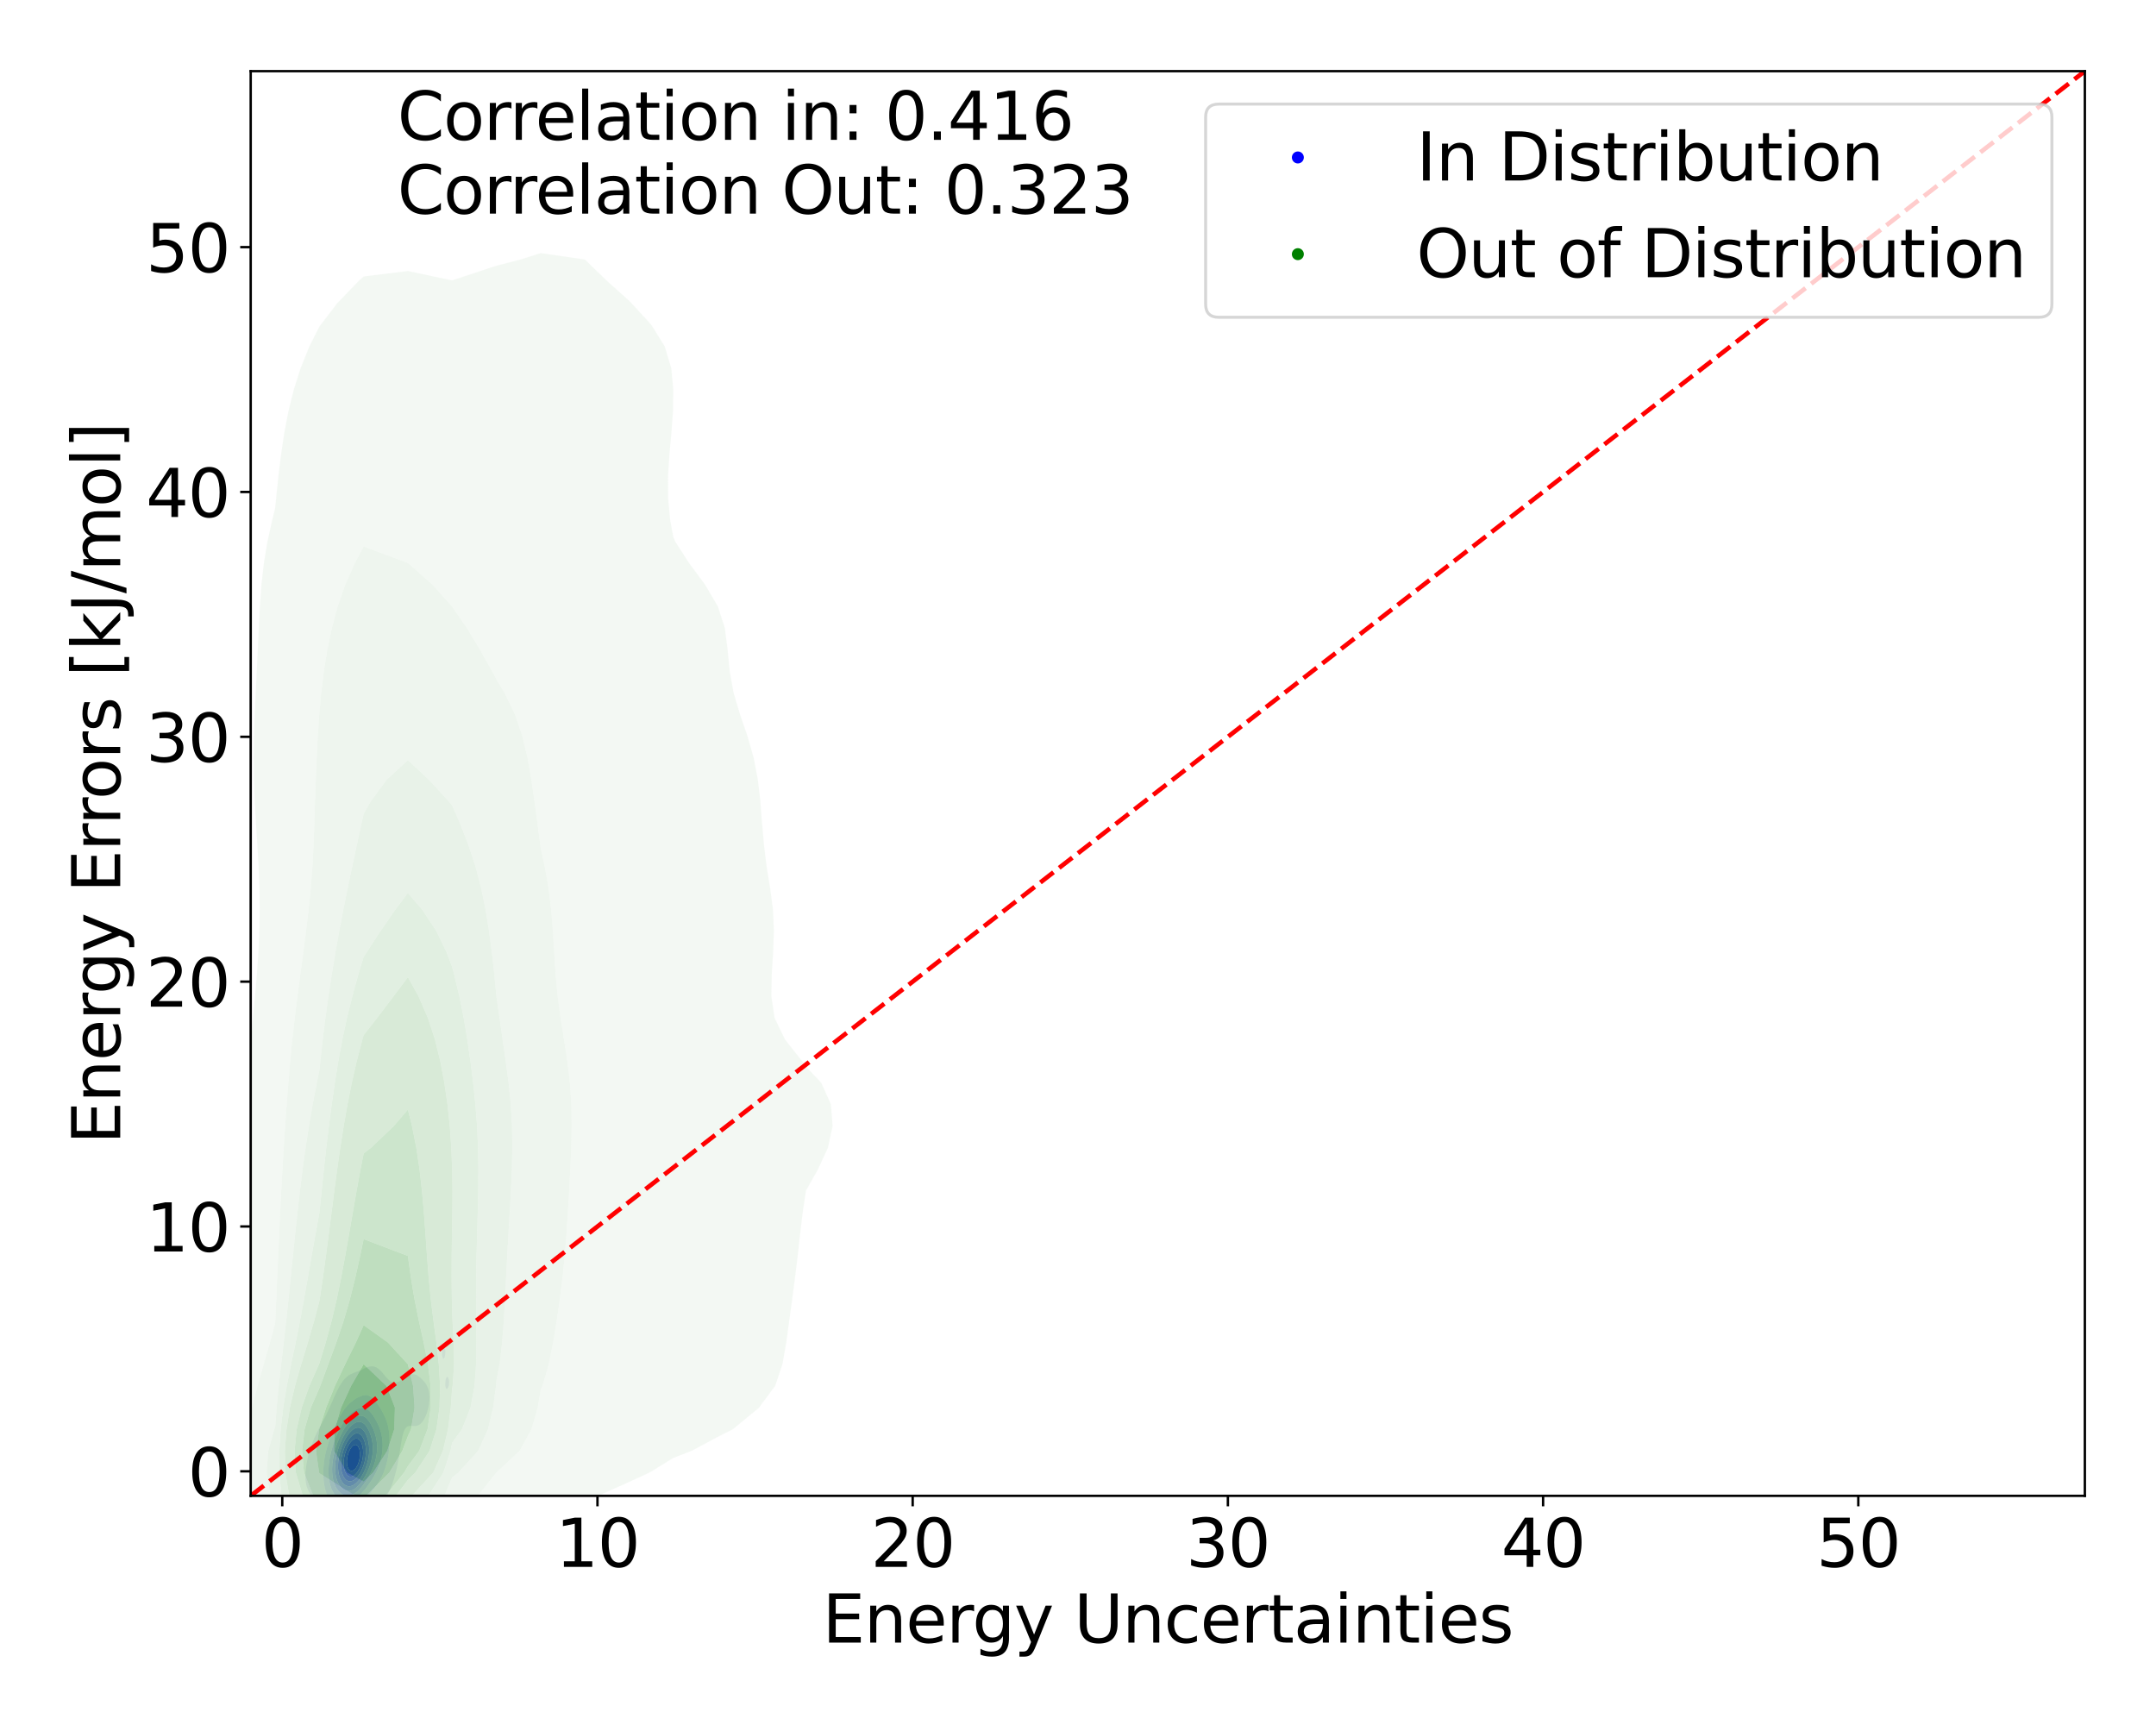 <?xml version="1.0" encoding="utf-8" standalone="no"?>
<!DOCTYPE svg PUBLIC "-//W3C//DTD SVG 1.1//EN"
  "http://www.w3.org/Graphics/SVG/1.1/DTD/svg11.dtd">
<svg xmlns:xlink="http://www.w3.org/1999/xlink" width="720pt" height="576pt" viewBox="0 0 720 576" xmlns="http://www.w3.org/2000/svg" version="1.1">
 <defs>
  <style type="text/css">*{stroke-linejoin: round; stroke-linecap: butt}</style>
 </defs>
 <g id="figure_1">
  <g id="patch_1">
   <path d="M 0 576 
L 720 576 
L 720 0 
L 0 0 
z
" style="fill: #ffffff"/>
  </g>
  <g id="axes_1">
   <g id="patch_2">
    <path d="M 83.72 499.48 
L 696.24 499.48 
L 696.24 23.76 
L 83.72 23.76 
z
" style="fill: #ffffff"/>
   </g>
   <g id="QuadContourSet_1">
    <path d="M 111.105 509.462 
L 111.458 509.632 
L 111.81 509.779 
L 112.163 509.904 
L 112.516 510.009 
L 112.869 510.095 
L 113.222 510.162 
L 113.575 510.21 
L 113.928 510.241 
L 114.28 510.254 
L 114.633 510.249 
L 114.986 510.227 
L 115.339 510.187 
L 115.692 510.129 
L 116.045 510.053 
L 116.398 509.957 
L 116.751 509.841 
L 117.103 509.704 
L 117.456 509.544 
L 117.809 509.359 
L 117.926 509.292 
L 118.162 509.2 
L 118.515 509.049 
L 118.868 508.878 
L 119.221 508.686 
L 119.574 508.471 
L 119.926 508.232 
L 120.2 508.029 
L 120.279 507.988 
L 120.632 507.797 
L 120.985 507.585 
L 121.338 507.351 
L 121.691 507.094 
L 122.044 506.811 
L 122.099 506.766 
L 122.397 506.59 
L 122.749 506.363 
L 123.102 506.114 
L 123.455 505.841 
L 123.808 505.54 
L 123.849 505.504 
L 124.161 505.3 
L 124.514 505.046 
L 124.867 504.762 
L 125.22 504.442 
L 125.423 504.241 
L 125.572 504.126 
L 125.925 503.832 
L 126.278 503.492 
L 126.631 503.096 
L 126.728 502.978 
L 126.984 502.727 
L 127.337 502.329 
L 127.69 501.855 
L 127.784 501.715 
L 128.043 501.396 
L 128.395 500.887 
L 128.652 500.453 
L 128.748 500.31 
L 129.101 499.735 
L 129.381 499.19 
L 129.454 499.061 
L 129.807 498.38 
L 130.01 497.927 
L 130.16 497.611 
L 130.513 496.764 
L 130.552 496.664 
L 130.866 495.879 
L 131.036 495.402 
L 131.218 494.884 
L 131.46 494.139 
L 131.571 493.781 
L 131.838 492.876 
L 131.924 492.559 
L 132.176 491.613 
L 132.277 491.192 
L 132.48 490.351 
L 132.63 489.638 
L 132.75 489.088 
L 132.983 487.846 
L 132.987 487.825 
L 133.218 486.562 
L 133.336 485.803 
L 133.423 485.3 
L 133.619 484.037 
L 133.689 483.542 
L 133.817 482.774 
L 134.015 481.511 
L 134.041 481.34 
L 134.255 480.249 
L 134.394 479.563 
L 134.548 478.986 
L 134.747 478.297 
L 134.977 477.723 
L 135.1 477.44 
L 135.453 476.881 
L 135.806 476.514 
L 135.888 476.46 
L 136.159 476.295 
L 136.512 476.173 
L 136.864 476.118 
L 137.217 476.106 
L 137.57 476.118 
L 137.923 476.14 
L 138.276 476.156 
L 138.629 476.155 
L 138.982 476.123 
L 139.335 476.05 
L 139.687 475.925 
L 140.04 475.74 
L 140.393 475.487 
L 140.703 475.198 
L 140.746 475.155 
L 141.099 474.732 
L 141.452 474.221 
L 141.622 473.935 
L 141.805 473.592 
L 142.158 472.844 
L 142.232 472.672 
L 142.51 471.907 
L 142.682 471.41 
L 142.863 470.734 
L 143.02 470.147 
L 143.216 469.101 
L 143.259 468.884 
L 143.401 467.621 
L 143.431 466.359 
L 143.329 465.096 
L 143.216 464.545 
L 143.05 463.833 
L 142.863 463.339 
L 142.512 462.57 
L 142.51 462.567 
L 142.158 462.014 
L 141.805 461.536 
L 141.621 461.308 
L 141.452 461.115 
L 141.099 460.735 
L 140.746 460.384 
L 140.393 460.06 
L 140.376 460.045 
L 140.04 459.754 
L 139.687 459.486 
L 139.335 459.263 
L 138.982 459.088 
L 138.629 458.968 
L 138.276 458.903 
L 137.923 458.892 
L 137.57 458.933 
L 137.217 459.022 
L 136.864 459.153 
L 136.512 459.319 
L 136.159 459.513 
L 135.806 459.729 
L 135.453 459.96 
L 135.329 460.045 
L 135.1 460.193 
L 134.747 460.423 
L 134.394 460.648 
L 134.041 460.864 
L 133.689 461.066 
L 133.336 461.249 
L 133.209 461.308 
L 132.983 461.403 
L 132.63 461.522 
L 132.277 461.604 
L 131.924 461.644 
L 131.571 461.636 
L 131.218 461.575 
L 130.866 461.46 
L 130.547 461.308 
L 130.513 461.289 
L 130.16 461.033 
L 129.807 460.726 
L 129.454 460.385 
L 129.122 460.045 
L 129.101 460.021 
L 128.748 459.584 
L 128.395 459.162 
L 128.058 458.782 
L 128.043 458.763 
L 127.69 458.325 
L 127.337 457.937 
L 126.984 457.6 
L 126.89 457.519 
L 126.631 457.265 
L 126.278 456.97 
L 125.925 456.732 
L 125.572 456.546 
L 125.22 456.408 
L 124.867 456.314 
L 124.514 456.259 
L 124.459 456.257 
L 124.161 456.237 
L 123.808 456.257 
L 123.808 456.257 
L 123.455 456.302 
L 123.102 456.375 
L 122.749 456.473 
L 122.397 456.593 
L 122.044 456.733 
L 121.691 456.891 
L 121.338 457.062 
L 120.985 457.244 
L 120.632 457.432 
L 120.466 457.519 
L 120.279 457.595 
L 119.926 457.735 
L 119.574 457.871 
L 119.221 458.004 
L 118.868 458.135 
L 118.515 458.267 
L 118.162 458.403 
L 117.809 458.55 
L 117.456 458.716 
L 117.331 458.782 
L 117.103 458.879 
L 116.751 459.055 
L 116.398 459.267 
L 116.045 459.524 
L 115.692 459.835 
L 115.49 460.045 
L 115.339 460.177 
L 114.986 460.536 
L 114.633 460.97 
L 114.399 461.308 
L 114.28 461.455 
L 113.928 461.956 
L 113.575 462.561 
L 113.569 462.57 
L 113.222 463.141 
L 112.871 463.833 
L 112.869 463.837 
L 112.516 464.503 
L 112.246 465.096 
L 112.163 465.261 
L 111.81 466.019 
L 111.666 466.359 
L 111.458 466.804 
L 111.114 467.621 
L 111.105 467.643 
L 110.752 468.419 
L 110.558 468.884 
L 110.399 469.229 
L 110.046 470.043 
L 110.001 470.147 
L 109.693 470.79 
L 109.417 471.41 
L 109.34 471.565 
L 108.987 472.281 
L 108.802 472.672 
L 108.635 472.991 
L 108.282 473.683 
L 108.155 473.935 
L 107.929 474.345 
L 107.576 475.018 
L 107.482 475.198 
L 107.223 475.659 
L 106.87 476.333 
L 106.805 476.46 
L 106.517 476.984 
L 106.164 477.691 
L 106.148 477.723 
L 105.812 478.378 
L 105.528 478.986 
L 105.459 479.132 
L 105.106 479.903 
L 104.957 480.249 
L 104.753 480.728 
L 104.441 481.511 
L 104.4 481.617 
L 104.047 482.558 
L 103.969 482.774 
L 103.694 483.582 
L 103.544 484.037 
L 103.341 484.713 
L 103.167 485.3 
L 102.989 485.984 
L 102.836 486.562 
L 102.636 487.468 
L 102.555 487.825 
L 102.323 489.088 
L 102.283 489.39 
L 102.145 490.351 
L 102.03 491.613 
L 101.987 492.876 
L 102.032 494.139 
L 102.194 495.402 
L 102.283 495.79 
L 102.518 496.664 
L 102.636 496.971 
L 102.989 497.766 
L 103.067 497.927 
L 103.341 498.413 
L 103.694 499.01 
L 103.795 499.19 
L 104.047 499.622 
L 104.4 500.27 
L 104.488 500.453 
L 104.753 500.996 
L 105.085 501.715 
L 105.106 501.76 
L 105.459 502.586 
L 105.627 502.978 
L 105.812 503.4 
L 106.164 504.162 
L 106.202 504.241 
L 106.517 504.902 
L 106.858 505.504 
L 106.87 505.525 
L 107.223 506.137 
L 107.576 506.629 
L 107.687 506.766 
L 107.929 507.098 
L 108.282 507.509 
L 108.635 507.843 
L 108.867 508.029 
L 108.987 508.147 
L 109.34 508.454 
L 109.693 508.712 
L 110.046 508.929 
L 110.399 509.115 
L 110.752 509.273 
L 110.798 509.292 
z
M 112.088 502.978 
L 111.81 502.787 
L 111.458 502.505 
L 111.105 502.172 
L 110.752 501.778 
L 110.7 501.715 
L 110.399 501.358 
L 110.046 500.856 
L 109.805 500.453 
L 109.693 500.256 
L 109.34 499.542 
L 109.189 499.19 
L 108.987 498.646 
L 108.751 497.927 
L 108.635 497.477 
L 108.436 496.664 
L 108.282 495.778 
L 108.216 495.402 
L 108.067 494.139 
L 107.988 492.876 
L 107.968 491.613 
L 108.002 490.351 
L 108.092 489.088 
L 108.245 487.825 
L 108.282 487.605 
L 108.444 486.562 
L 108.635 485.647 
L 108.704 485.3 
L 108.987 484.15 
L 109.015 484.037 
L 109.34 482.883 
L 109.371 482.774 
L 109.693 481.75 
L 109.77 481.511 
L 110.046 480.707 
L 110.21 480.249 
L 110.399 479.735 
L 110.691 478.986 
L 110.752 478.831 
L 111.105 477.955 
L 111.204 477.723 
L 111.458 477.112 
L 111.754 476.46 
L 111.81 476.331 
L 112.163 475.552 
L 112.34 475.198 
L 112.516 474.817 
L 112.869 474.125 
L 112.974 473.935 
L 113.222 473.442 
L 113.575 472.823 
L 113.668 472.672 
L 113.928 472.203 
L 114.28 471.646 
L 114.447 471.41 
L 114.633 471.11 
L 114.986 470.602 
L 115.339 470.17 
L 115.359 470.147 
L 115.692 469.708 
L 116.045 469.307 
L 116.398 468.962 
L 116.485 468.884 
L 116.751 468.604 
L 117.103 468.274 
L 117.456 467.985 
L 117.809 467.73 
L 117.975 467.621 
L 118.162 467.473 
L 118.515 467.218 
L 118.868 466.991 
L 119.221 466.788 
L 119.574 466.607 
L 119.926 466.446 
L 120.144 466.359 
L 120.279 466.292 
L 120.632 466.144 
L 120.985 466.024 
L 121.338 465.932 
L 121.691 465.872 
L 122.044 465.846 
L 122.397 465.857 
L 122.749 465.911 
L 123.102 466.011 
L 123.455 466.161 
L 123.793 466.359 
L 123.808 466.366 
L 124.161 466.6 
L 124.514 466.89 
L 124.867 467.24 
L 125.194 467.621 
L 125.22 467.649 
L 125.572 468.071 
L 125.925 468.551 
L 126.149 468.884 
L 126.278 469.067 
L 126.631 469.601 
L 126.96 470.147 
L 126.984 470.185 
L 127.337 470.768 
L 127.69 471.41 
L 127.69 471.41 
L 128.043 472.063 
L 128.341 472.672 
L 128.395 472.789 
L 128.748 473.585 
L 128.889 473.935 
L 129.101 474.521 
L 129.321 475.198 
L 129.454 475.694 
L 129.641 476.46 
L 129.807 477.391 
L 129.862 477.723 
L 130.003 478.986 
L 130.073 480.249 
L 130.083 481.511 
L 130.037 482.774 
L 129.939 484.037 
L 129.807 485.115 
L 129.785 485.3 
L 129.584 486.562 
L 129.454 487.192 
L 129.323 487.825 
L 129.101 488.706 
L 129.002 489.088 
L 128.748 489.928 
L 128.614 490.351 
L 128.395 490.965 
L 128.147 491.613 
L 128.043 491.867 
L 127.69 492.664 
L 127.589 492.876 
L 127.337 493.389 
L 126.984 494.033 
L 126.923 494.139 
L 126.631 494.645 
L 126.278 495.194 
L 126.135 495.402 
L 125.925 495.719 
L 125.572 496.214 
L 125.22 496.659 
L 125.216 496.664 
L 124.867 497.129 
L 124.514 497.558 
L 124.182 497.927 
L 124.161 497.953 
L 123.808 498.384 
L 123.455 498.778 
L 123.102 499.14 
L 123.053 499.19 
L 122.749 499.538 
L 122.397 499.913 
L 122.044 500.254 
L 121.825 500.453 
L 121.691 500.596 
L 121.338 500.955 
L 120.985 501.279 
L 120.632 501.572 
L 120.446 501.715 
L 120.279 501.872 
L 119.926 502.18 
L 119.574 502.454 
L 119.221 502.698 
L 118.868 502.914 
L 118.752 502.978 
L 118.515 503.146 
L 118.162 503.367 
L 117.809 503.556 
L 117.456 503.717 
L 117.103 503.851 
L 116.751 503.96 
L 116.398 504.043 
L 116.045 504.103 
L 115.692 504.138 
L 115.339 504.15 
L 114.986 504.137 
L 114.633 504.099 
L 114.28 504.035 
L 113.928 503.945 
L 113.575 503.826 
L 113.222 503.678 
L 112.869 503.5 
L 112.516 503.287 
L 112.163 503.037 
z
M 149.215 463.864 
L 149.258 463.833 
L 149.568 463.442 
L 149.896 462.57 
L 149.921 462.303 
L 149.98 461.308 
L 149.921 460.864 
L 149.678 460.045 
L 149.568 459.843 
L 149.215 459.764 
L 149.042 460.045 
L 148.862 460.518 
L 148.726 461.308 
L 148.685 462.57 
L 148.862 463.459 
L 149.148 463.833 
z
M 148.156 453.754 
L 148.174 453.731 
L 148.509 453.142 
L 148.643 452.468 
L 148.741 451.206 
L 148.567 449.943 
L 148.509 449.831 
L 148.156 449.805 
L 148.057 449.943 
L 147.804 450.58 
L 147.652 451.206 
L 147.605 452.468 
L 147.804 453.401 
L 148.125 453.731 
z
" clip-path="url(#pa542a733d2)" style="fill: #e7e7f3"/>
    <path d="M 112.163 503.037 
L 112.516 503.287 
L 112.869 503.5 
L 113.222 503.678 
L 113.575 503.826 
L 113.928 503.945 
L 114.28 504.035 
L 114.633 504.099 
L 114.986 504.137 
L 115.339 504.15 
L 115.692 504.138 
L 116.045 504.103 
L 116.398 504.043 
L 116.751 503.96 
L 117.103 503.851 
L 117.456 503.717 
L 117.809 503.556 
L 118.162 503.367 
L 118.515 503.146 
L 118.752 502.978 
L 118.868 502.914 
L 119.221 502.698 
L 119.574 502.454 
L 119.926 502.18 
L 120.279 501.872 
L 120.446 501.715 
L 120.632 501.572 
L 120.985 501.279 
L 121.338 500.955 
L 121.691 500.596 
L 121.825 500.453 
L 122.044 500.254 
L 122.397 499.913 
L 122.749 499.538 
L 123.053 499.19 
L 123.102 499.14 
L 123.455 498.778 
L 123.808 498.384 
L 124.161 497.953 
L 124.182 497.927 
L 124.514 497.558 
L 124.867 497.129 
L 125.216 496.664 
L 125.22 496.659 
L 125.572 496.214 
L 125.925 495.719 
L 126.135 495.402 
L 126.278 495.194 
L 126.631 494.645 
L 126.923 494.139 
L 126.984 494.033 
L 127.337 493.389 
L 127.589 492.876 
L 127.69 492.664 
L 128.043 491.867 
L 128.147 491.613 
L 128.395 490.965 
L 128.614 490.351 
L 128.748 489.928 
L 129.002 489.088 
L 129.101 488.706 
L 129.323 487.825 
L 129.454 487.192 
L 129.584 486.562 
L 129.785 485.3 
L 129.807 485.115 
L 129.939 484.037 
L 130.037 482.774 
L 130.083 481.511 
L 130.073 480.249 
L 130.003 478.986 
L 129.862 477.723 
L 129.807 477.391 
L 129.641 476.46 
L 129.454 475.694 
L 129.321 475.198 
L 129.101 474.521 
L 128.889 473.935 
L 128.748 473.585 
L 128.395 472.789 
L 128.341 472.672 
L 128.043 472.063 
L 127.69 471.41 
L 127.69 471.41 
L 127.337 470.768 
L 126.984 470.185 
L 126.96 470.147 
L 126.631 469.601 
L 126.278 469.067 
L 126.149 468.884 
L 125.925 468.551 
L 125.572 468.071 
L 125.22 467.649 
L 125.194 467.621 
L 124.867 467.24 
L 124.514 466.89 
L 124.161 466.6 
L 123.808 466.366 
L 123.793 466.359 
L 123.455 466.161 
L 123.102 466.011 
L 122.749 465.911 
L 122.397 465.857 
L 122.044 465.846 
L 121.691 465.872 
L 121.338 465.932 
L 120.985 466.024 
L 120.632 466.144 
L 120.279 466.292 
L 120.144 466.359 
L 119.926 466.446 
L 119.574 466.607 
L 119.221 466.788 
L 118.868 466.991 
L 118.515 467.218 
L 118.162 467.473 
L 117.975 467.621 
L 117.809 467.73 
L 117.456 467.985 
L 117.103 468.274 
L 116.751 468.604 
L 116.485 468.884 
L 116.398 468.962 
L 116.045 469.307 
L 115.692 469.708 
L 115.359 470.147 
L 115.339 470.17 
L 114.986 470.602 
L 114.633 471.11 
L 114.447 471.41 
L 114.28 471.646 
L 113.928 472.203 
L 113.668 472.672 
L 113.575 472.823 
L 113.222 473.442 
L 112.974 473.935 
L 112.869 474.125 
L 112.516 474.817 
L 112.34 475.198 
L 112.163 475.552 
L 111.81 476.331 
L 111.754 476.46 
L 111.458 477.112 
L 111.204 477.723 
L 111.105 477.955 
L 110.752 478.831 
L 110.691 478.986 
L 110.399 479.735 
L 110.21 480.249 
L 110.046 480.707 
L 109.77 481.511 
L 109.693 481.75 
L 109.371 482.774 
L 109.34 482.883 
L 109.015 484.037 
L 108.987 484.15 
L 108.704 485.3 
L 108.635 485.647 
L 108.444 486.562 
L 108.282 487.605 
L 108.245 487.825 
L 108.092 489.088 
L 108.002 490.351 
L 107.968 491.613 
L 107.988 492.876 
L 108.067 494.139 
L 108.216 495.402 
L 108.282 495.778 
L 108.436 496.664 
L 108.635 497.477 
L 108.751 497.927 
L 108.987 498.646 
L 109.189 499.19 
L 109.34 499.542 
L 109.693 500.256 
L 109.805 500.453 
L 110.046 500.856 
L 110.399 501.358 
L 110.7 501.715 
L 110.752 501.778 
L 111.105 502.172 
L 111.458 502.505 
L 111.81 502.787 
L 112.088 502.978 
z
M 113.185 500.453 
L 112.869 500.216 
L 112.516 499.904 
L 112.163 499.534 
L 111.881 499.19 
L 111.81 499.102 
L 111.458 498.61 
L 111.105 498.016 
L 111.057 497.927 
L 110.752 497.28 
L 110.506 496.664 
L 110.399 496.327 
L 110.137 495.402 
L 110.046 494.939 
L 109.898 494.139 
L 109.763 492.876 
L 109.713 491.613 
L 109.734 490.351 
L 109.82 489.088 
L 109.971 487.825 
L 110.046 487.378 
L 110.178 486.562 
L 110.399 485.519 
L 110.444 485.3 
L 110.752 484.087 
L 110.764 484.037 
L 111.105 482.874 
L 111.135 482.774 
L 111.458 481.795 
L 111.555 481.511 
L 111.81 480.812 
L 112.029 480.249 
L 112.163 479.911 
L 112.516 479.083 
L 112.559 478.986 
L 112.869 478.286 
L 113.146 477.723 
L 113.222 477.563 
L 113.575 476.863 
L 113.801 476.46 
L 113.928 476.22 
L 114.28 475.604 
L 114.543 475.198 
L 114.633 475.045 
L 114.986 474.493 
L 115.339 474.015 
L 115.403 473.935 
L 115.692 473.53 
L 116.045 473.094 
L 116.398 472.715 
L 116.441 472.672 
L 116.751 472.322 
L 117.103 471.972 
L 117.456 471.666 
L 117.796 471.41 
L 117.809 471.398 
L 118.162 471.116 
L 118.515 470.872 
L 118.868 470.665 
L 119.221 470.489 
L 119.574 470.345 
L 119.926 470.23 
L 120.279 470.147 
L 120.279 470.147 
L 120.632 470.086 
L 120.985 470.066 
L 121.338 470.09 
L 121.624 470.147 
L 121.691 470.159 
L 122.044 470.266 
L 122.397 470.424 
L 122.749 470.637 
L 123.102 470.91 
L 123.455 471.247 
L 123.604 471.41 
L 123.808 471.627 
L 124.161 472.054 
L 124.514 472.546 
L 124.598 472.672 
L 124.867 473.07 
L 125.22 473.646 
L 125.385 473.935 
L 125.572 474.268 
L 125.925 474.941 
L 126.053 475.198 
L 126.278 475.68 
L 126.615 476.46 
L 126.631 476.502 
L 126.984 477.474 
L 127.069 477.723 
L 127.337 478.71 
L 127.407 478.986 
L 127.635 480.249 
L 127.69 480.789 
L 127.761 481.511 
L 127.793 482.774 
L 127.737 484.037 
L 127.69 484.457 
L 127.599 485.3 
L 127.377 486.562 
L 127.337 486.73 
L 127.073 487.825 
L 126.984 488.117 
L 126.68 489.088 
L 126.631 489.22 
L 126.278 490.143 
L 126.197 490.351 
L 125.925 490.96 
L 125.617 491.613 
L 125.572 491.701 
L 125.22 492.381 
L 124.946 492.876 
L 124.867 493.014 
L 124.514 493.615 
L 124.184 494.139 
L 124.161 494.175 
L 123.808 494.729 
L 123.455 495.24 
L 123.341 495.402 
L 123.102 495.747 
L 122.749 496.23 
L 122.404 496.664 
L 122.397 496.674 
L 122.044 497.14 
L 121.691 497.563 
L 121.357 497.927 
L 121.338 497.95 
L 120.985 498.362 
L 120.632 498.732 
L 120.279 499.064 
L 120.136 499.19 
L 119.926 499.399 
L 119.574 499.72 
L 119.221 500.004 
L 118.868 500.253 
L 118.547 500.453 
L 118.515 500.476 
L 118.162 500.709 
L 117.809 500.906 
L 117.456 501.069 
L 117.103 501.2 
L 116.751 501.299 
L 116.398 501.368 
L 116.045 501.405 
L 115.692 501.412 
L 115.339 501.386 
L 114.986 501.328 
L 114.633 501.235 
L 114.28 501.106 
L 113.928 500.94 
L 113.575 500.733 
L 113.222 500.482 
z
" clip-path="url(#pa542a733d2)" style="fill: #d2d2f4"/>
    <path d="M 113.222 500.482 
L 113.575 500.733 
L 113.928 500.94 
L 114.28 501.106 
L 114.633 501.235 
L 114.986 501.328 
L 115.339 501.386 
L 115.692 501.412 
L 116.045 501.405 
L 116.398 501.368 
L 116.751 501.299 
L 117.103 501.2 
L 117.456 501.069 
L 117.809 500.906 
L 118.162 500.709 
L 118.515 500.476 
L 118.547 500.453 
L 118.868 500.253 
L 119.221 500.004 
L 119.574 499.72 
L 119.926 499.399 
L 120.136 499.19 
L 120.279 499.064 
L 120.632 498.732 
L 120.985 498.362 
L 121.338 497.95 
L 121.357 497.927 
L 121.691 497.563 
L 122.044 497.14 
L 122.397 496.674 
L 122.404 496.664 
L 122.749 496.23 
L 123.102 495.747 
L 123.341 495.402 
L 123.455 495.24 
L 123.808 494.729 
L 124.161 494.175 
L 124.184 494.139 
L 124.514 493.615 
L 124.867 493.014 
L 124.946 492.876 
L 125.22 492.381 
L 125.572 491.701 
L 125.617 491.613 
L 125.925 490.96 
L 126.197 490.351 
L 126.278 490.143 
L 126.631 489.22 
L 126.68 489.088 
L 126.984 488.117 
L 127.073 487.825 
L 127.337 486.73 
L 127.377 486.562 
L 127.599 485.3 
L 127.69 484.457 
L 127.737 484.037 
L 127.793 482.774 
L 127.761 481.511 
L 127.69 480.789 
L 127.635 480.249 
L 127.407 478.986 
L 127.337 478.71 
L 127.069 477.723 
L 126.984 477.474 
L 126.631 476.502 
L 126.615 476.46 
L 126.278 475.68 
L 126.053 475.198 
L 125.925 474.941 
L 125.572 474.268 
L 125.385 473.935 
L 125.22 473.646 
L 124.867 473.07 
L 124.598 472.672 
L 124.514 472.546 
L 124.161 472.054 
L 123.808 471.627 
L 123.604 471.41 
L 123.455 471.247 
L 123.102 470.91 
L 122.749 470.637 
L 122.397 470.424 
L 122.044 470.266 
L 121.691 470.159 
L 121.624 470.147 
L 121.338 470.09 
L 120.985 470.066 
L 120.632 470.086 
L 120.279 470.147 
L 120.279 470.147 
L 119.926 470.23 
L 119.574 470.345 
L 119.221 470.489 
L 118.868 470.665 
L 118.515 470.872 
L 118.162 471.116 
L 117.809 471.398 
L 117.796 471.41 
L 117.456 471.666 
L 117.103 471.972 
L 116.751 472.322 
L 116.441 472.672 
L 116.398 472.715 
L 116.045 473.094 
L 115.692 473.53 
L 115.403 473.935 
L 115.339 474.015 
L 114.986 474.493 
L 114.633 475.045 
L 114.543 475.198 
L 114.28 475.604 
L 113.928 476.22 
L 113.801 476.46 
L 113.575 476.863 
L 113.222 477.563 
L 113.146 477.723 
L 112.869 478.286 
L 112.559 478.986 
L 112.516 479.083 
L 112.163 479.911 
L 112.029 480.249 
L 111.81 480.812 
L 111.555 481.511 
L 111.458 481.795 
L 111.135 482.774 
L 111.105 482.874 
L 110.764 484.037 
L 110.752 484.087 
L 110.444 485.3 
L 110.399 485.519 
L 110.178 486.562 
L 110.046 487.378 
L 109.971 487.825 
L 109.82 489.088 
L 109.734 490.351 
L 109.713 491.613 
L 109.763 492.876 
L 109.898 494.139 
L 110.046 494.939 
L 110.137 495.402 
L 110.399 496.327 
L 110.506 496.664 
L 110.752 497.28 
L 111.057 497.927 
L 111.105 498.016 
L 111.458 498.61 
L 111.81 499.102 
L 111.881 499.19 
L 112.163 499.534 
L 112.516 499.904 
L 112.869 500.216 
L 113.185 500.453 
z
M 114.793 499.19 
L 114.633 499.124 
L 114.28 498.937 
L 113.928 498.7 
L 113.575 498.41 
L 113.222 498.061 
L 113.102 497.927 
L 112.869 497.654 
L 112.516 497.171 
L 112.204 496.664 
L 112.163 496.588 
L 111.81 495.851 
L 111.626 495.402 
L 111.458 494.868 
L 111.253 494.139 
L 111.105 493.32 
L 111.029 492.876 
L 110.919 491.613 
L 110.903 490.351 
L 110.968 489.088 
L 111.105 487.873 
L 111.11 487.825 
L 111.313 486.562 
L 111.458 485.889 
L 111.583 485.3 
L 111.81 484.432 
L 111.915 484.037 
L 112.163 483.23 
L 112.308 482.774 
L 112.516 482.181 
L 112.764 481.511 
L 112.869 481.245 
L 113.222 480.398 
L 113.287 480.249 
L 113.575 479.608 
L 113.883 478.986 
L 113.928 478.895 
L 114.28 478.215 
L 114.566 477.723 
L 114.633 477.603 
L 114.986 477.012 
L 115.339 476.494 
L 115.363 476.46 
L 115.692 475.976 
L 116.045 475.52 
L 116.325 475.198 
L 116.398 475.106 
L 116.751 474.699 
L 117.103 474.345 
L 117.456 474.037 
L 117.588 473.935 
L 117.809 473.742 
L 118.162 473.476 
L 118.515 473.252 
L 118.868 473.068 
L 119.221 472.923 
L 119.574 472.814 
L 119.926 472.745 
L 120.279 472.715 
L 120.632 472.729 
L 120.985 472.789 
L 121.338 472.901 
L 121.691 473.07 
L 122.044 473.302 
L 122.397 473.601 
L 122.715 473.935 
L 122.749 473.972 
L 123.102 474.392 
L 123.455 474.891 
L 123.649 475.198 
L 123.808 475.462 
L 124.161 476.105 
L 124.341 476.46 
L 124.514 476.838 
L 124.867 477.668 
L 124.89 477.723 
L 125.22 478.671 
L 125.324 478.986 
L 125.572 479.962 
L 125.643 480.249 
L 125.851 481.511 
L 125.925 482.497 
L 125.947 482.774 
L 125.938 484.037 
L 125.925 484.178 
L 125.83 485.3 
L 125.623 486.562 
L 125.572 486.769 
L 125.323 487.825 
L 125.22 488.155 
L 124.929 489.088 
L 124.867 489.253 
L 124.514 490.179 
L 124.448 490.351 
L 124.161 491.002 
L 123.882 491.613 
L 123.808 491.759 
L 123.455 492.453 
L 123.23 492.876 
L 123.102 493.102 
L 122.749 493.711 
L 122.486 494.139 
L 122.397 494.281 
L 122.044 494.827 
L 121.691 495.325 
L 121.635 495.402 
L 121.338 495.816 
L 120.985 496.267 
L 120.64 496.664 
L 120.632 496.674 
L 120.279 497.088 
L 119.926 497.456 
L 119.574 497.784 
L 119.404 497.927 
L 119.221 498.097 
L 118.868 498.391 
L 118.515 498.645 
L 118.162 498.861 
L 117.809 499.043 
L 117.456 499.19 
L 117.456 499.19 
L 117.103 499.323 
L 116.751 499.416 
L 116.398 499.47 
L 116.045 499.484 
L 115.692 499.457 
L 115.339 499.388 
L 114.986 499.275 
z
" clip-path="url(#pa542a733d2)" style="fill: #bbbbf5"/>
    <path d="M 114.986 499.275 
L 115.339 499.388 
L 115.692 499.457 
L 116.045 499.484 
L 116.398 499.47 
L 116.751 499.416 
L 117.103 499.323 
L 117.456 499.19 
L 117.456 499.19 
L 117.809 499.043 
L 118.162 498.861 
L 118.515 498.645 
L 118.868 498.391 
L 119.221 498.097 
L 119.404 497.927 
L 119.574 497.784 
L 119.926 497.456 
L 120.279 497.088 
L 120.632 496.674 
L 120.64 496.664 
L 120.985 496.267 
L 121.338 495.816 
L 121.635 495.402 
L 121.691 495.325 
L 122.044 494.827 
L 122.397 494.281 
L 122.486 494.139 
L 122.749 493.711 
L 123.102 493.102 
L 123.23 492.876 
L 123.455 492.453 
L 123.808 491.759 
L 123.882 491.613 
L 124.161 491.002 
L 124.448 490.351 
L 124.514 490.179 
L 124.867 489.253 
L 124.929 489.088 
L 125.22 488.155 
L 125.323 487.825 
L 125.572 486.769 
L 125.623 486.562 
L 125.83 485.3 
L 125.925 484.178 
L 125.938 484.037 
L 125.947 482.774 
L 125.925 482.497 
L 125.851 481.511 
L 125.643 480.249 
L 125.572 479.962 
L 125.324 478.986 
L 125.22 478.671 
L 124.89 477.723 
L 124.867 477.668 
L 124.514 476.838 
L 124.341 476.46 
L 124.161 476.105 
L 123.808 475.462 
L 123.649 475.198 
L 123.455 474.891 
L 123.102 474.392 
L 122.749 473.972 
L 122.715 473.935 
L 122.397 473.601 
L 122.044 473.302 
L 121.691 473.07 
L 121.338 472.901 
L 120.985 472.789 
L 120.632 472.729 
L 120.279 472.715 
L 119.926 472.745 
L 119.574 472.814 
L 119.221 472.923 
L 118.868 473.068 
L 118.515 473.252 
L 118.162 473.476 
L 117.809 473.742 
L 117.588 473.935 
L 117.456 474.037 
L 117.103 474.345 
L 116.751 474.699 
L 116.398 475.106 
L 116.325 475.198 
L 116.045 475.52 
L 115.692 475.976 
L 115.363 476.46 
L 115.339 476.494 
L 114.986 477.012 
L 114.633 477.603 
L 114.566 477.723 
L 114.28 478.215 
L 113.928 478.895 
L 113.883 478.986 
L 113.575 479.608 
L 113.287 480.249 
L 113.222 480.398 
L 112.869 481.245 
L 112.764 481.511 
L 112.516 482.181 
L 112.308 482.774 
L 112.163 483.23 
L 111.915 484.037 
L 111.81 484.432 
L 111.583 485.3 
L 111.458 485.889 
L 111.313 486.562 
L 111.11 487.825 
L 111.105 487.873 
L 110.968 489.088 
L 110.903 490.351 
L 110.919 491.613 
L 111.029 492.876 
L 111.105 493.32 
L 111.253 494.139 
L 111.458 494.868 
L 111.626 495.402 
L 111.81 495.851 
L 112.163 496.588 
L 112.204 496.664 
L 112.516 497.171 
L 112.869 497.654 
L 113.102 497.927 
L 113.222 498.061 
L 113.575 498.41 
L 113.928 498.7 
L 114.28 498.937 
L 114.633 499.124 
L 114.793 499.19 
z
M 113.925 496.664 
L 113.575 496.243 
L 113.222 495.728 
L 113.029 495.402 
L 112.869 495.075 
L 112.516 494.235 
L 112.48 494.139 
L 112.163 492.959 
L 112.143 492.876 
L 111.958 491.613 
L 111.894 490.351 
L 111.928 489.088 
L 112.049 487.825 
L 112.163 487.115 
L 112.249 486.562 
L 112.516 485.339 
L 112.525 485.3 
L 112.869 484.042 
L 112.871 484.037 
L 113.222 482.967 
L 113.288 482.774 
L 113.575 482.021 
L 113.782 481.511 
L 113.928 481.174 
L 114.28 480.414 
L 114.362 480.249 
L 114.633 479.712 
L 114.986 479.082 
L 115.044 478.986 
L 115.339 478.487 
L 115.692 477.955 
L 115.861 477.723 
L 116.045 477.461 
L 116.398 477.006 
L 116.751 476.607 
L 116.896 476.46 
L 117.103 476.235 
L 117.456 475.898 
L 117.809 475.611 
L 118.162 475.369 
L 118.465 475.198 
L 118.515 475.166 
L 118.868 474.991 
L 119.221 474.865 
L 119.574 474.787 
L 119.926 474.76 
L 120.279 474.788 
L 120.632 474.873 
L 120.985 475.022 
L 121.272 475.198 
L 121.338 475.238 
L 121.691 475.517 
L 122.044 475.878 
L 122.397 476.328 
L 122.487 476.46 
L 122.749 476.872 
L 123.102 477.52 
L 123.203 477.723 
L 123.455 478.31 
L 123.718 478.986 
L 123.808 479.277 
L 124.093 480.249 
L 124.161 480.582 
L 124.348 481.511 
L 124.485 482.774 
L 124.514 484.037 
L 124.441 485.3 
L 124.266 486.562 
L 124.161 487.037 
L 123.994 487.825 
L 123.808 488.462 
L 123.628 489.088 
L 123.455 489.567 
L 123.17 490.351 
L 123.102 490.508 
L 122.749 491.323 
L 122.62 491.613 
L 122.397 492.063 
L 122.044 492.736 
L 121.968 492.876 
L 121.691 493.357 
L 121.338 493.925 
L 121.197 494.139 
L 120.985 494.455 
L 120.632 494.942 
L 120.279 495.38 
L 120.261 495.402 
L 119.926 495.802 
L 119.574 496.177 
L 119.221 496.508 
L 119.034 496.664 
L 118.868 496.812 
L 118.515 497.087 
L 118.162 497.318 
L 117.809 497.508 
L 117.456 497.657 
L 117.103 497.766 
L 116.751 497.835 
L 116.398 497.862 
L 116.045 497.846 
L 115.692 497.784 
L 115.339 497.674 
L 114.986 497.511 
L 114.633 497.293 
L 114.28 497.013 
L 113.928 496.668 
z
" clip-path="url(#pa542a733d2)" style="fill: #a2a2f7"/>
    <path d="M 113.928 496.668 
L 114.28 497.013 
L 114.633 497.293 
L 114.986 497.511 
L 115.339 497.674 
L 115.692 497.784 
L 116.045 497.846 
L 116.398 497.862 
L 116.751 497.835 
L 117.103 497.766 
L 117.456 497.657 
L 117.809 497.508 
L 118.162 497.318 
L 118.515 497.087 
L 118.868 496.812 
L 119.034 496.664 
L 119.221 496.508 
L 119.574 496.177 
L 119.926 495.802 
L 120.261 495.402 
L 120.279 495.38 
L 120.632 494.942 
L 120.985 494.455 
L 121.197 494.139 
L 121.338 493.925 
L 121.691 493.357 
L 121.968 492.876 
L 122.044 492.736 
L 122.397 492.063 
L 122.62 491.613 
L 122.749 491.323 
L 123.102 490.508 
L 123.17 490.351 
L 123.455 489.567 
L 123.628 489.088 
L 123.808 488.462 
L 123.994 487.825 
L 124.161 487.037 
L 124.266 486.562 
L 124.441 485.3 
L 124.514 484.037 
L 124.485 482.774 
L 124.348 481.511 
L 124.161 480.582 
L 124.093 480.249 
L 123.808 479.277 
L 123.718 478.986 
L 123.455 478.31 
L 123.203 477.723 
L 123.102 477.52 
L 122.749 476.872 
L 122.487 476.46 
L 122.397 476.328 
L 122.044 475.878 
L 121.691 475.517 
L 121.338 475.238 
L 121.272 475.198 
L 120.985 475.022 
L 120.632 474.873 
L 120.279 474.788 
L 119.926 474.76 
L 119.574 474.787 
L 119.221 474.865 
L 118.868 474.991 
L 118.515 475.166 
L 118.465 475.198 
L 118.162 475.369 
L 117.809 475.611 
L 117.456 475.898 
L 117.103 476.235 
L 116.896 476.46 
L 116.751 476.607 
L 116.398 477.006 
L 116.045 477.461 
L 115.861 477.723 
L 115.692 477.955 
L 115.339 478.487 
L 115.044 478.986 
L 114.986 479.082 
L 114.633 479.712 
L 114.362 480.249 
L 114.28 480.414 
L 113.928 481.174 
L 113.782 481.511 
L 113.575 482.021 
L 113.288 482.774 
L 113.222 482.967 
L 112.871 484.037 
L 112.869 484.042 
L 112.525 485.3 
L 112.516 485.339 
L 112.249 486.562 
L 112.163 487.115 
L 112.049 487.825 
L 111.928 489.088 
L 111.894 490.351 
L 111.958 491.613 
L 112.143 492.876 
L 112.163 492.959 
L 112.48 494.139 
L 112.516 494.235 
L 112.869 495.075 
L 113.029 495.402 
L 113.222 495.728 
L 113.575 496.243 
L 113.925 496.664 
z
M 114.703 495.402 
L 114.633 495.331 
L 114.28 494.896 
L 113.928 494.355 
L 113.806 494.139 
L 113.575 493.614 
L 113.3 492.876 
L 113.222 492.56 
L 113.013 491.613 
L 112.883 490.351 
L 112.876 489.088 
L 112.972 487.825 
L 113.163 486.562 
L 113.222 486.295 
L 113.44 485.3 
L 113.575 484.825 
L 113.803 484.037 
L 113.928 483.677 
L 114.255 482.774 
L 114.28 482.711 
L 114.633 481.883 
L 114.803 481.511 
L 114.986 481.138 
L 115.339 480.475 
L 115.469 480.249 
L 115.692 479.873 
L 116.045 479.334 
L 116.299 478.986 
L 116.398 478.849 
L 116.751 478.408 
L 117.103 478.025 
L 117.423 477.723 
L 117.456 477.691 
L 117.809 477.391 
L 118.162 477.146 
L 118.515 476.952 
L 118.868 476.811 
L 119.221 476.723 
L 119.574 476.691 
L 119.926 476.72 
L 120.279 476.816 
L 120.632 476.985 
L 120.985 477.237 
L 121.338 477.58 
L 121.457 477.723 
L 121.691 478.034 
L 122.044 478.611 
L 122.238 478.986 
L 122.397 479.357 
L 122.728 480.249 
L 122.749 480.328 
L 123.048 481.511 
L 123.102 481.872 
L 123.235 482.774 
L 123.303 484.037 
L 123.26 485.3 
L 123.11 486.562 
L 123.102 486.6 
L 122.863 487.825 
L 122.749 488.234 
L 122.514 489.088 
L 122.397 489.42 
L 122.061 490.351 
L 122.044 490.39 
L 121.691 491.198 
L 121.5 491.613 
L 121.338 491.925 
L 120.985 492.568 
L 120.805 492.876 
L 120.632 493.151 
L 120.279 493.671 
L 119.926 494.139 
L 119.926 494.139 
L 119.574 494.565 
L 119.221 494.938 
L 118.868 495.263 
L 118.695 495.402 
L 118.515 495.549 
L 118.162 495.792 
L 117.809 495.986 
L 117.456 496.132 
L 117.103 496.229 
L 116.751 496.276 
L 116.398 496.272 
L 116.045 496.212 
L 115.692 496.094 
L 115.339 495.912 
L 114.986 495.661 
z
" clip-path="url(#pa542a733d2)" style="fill: #8888f8"/>
    <path d="M 114.986 495.661 
L 115.339 495.912 
L 115.692 496.094 
L 116.045 496.212 
L 116.398 496.272 
L 116.751 496.276 
L 117.103 496.229 
L 117.456 496.132 
L 117.809 495.986 
L 118.162 495.792 
L 118.515 495.549 
L 118.695 495.402 
L 118.868 495.263 
L 119.221 494.938 
L 119.574 494.565 
L 119.926 494.139 
L 119.926 494.139 
L 120.279 493.671 
L 120.632 493.151 
L 120.805 492.876 
L 120.985 492.568 
L 121.338 491.925 
L 121.5 491.613 
L 121.691 491.198 
L 122.044 490.39 
L 122.061 490.351 
L 122.397 489.42 
L 122.514 489.088 
L 122.749 488.234 
L 122.863 487.825 
L 123.102 486.6 
L 123.11 486.562 
L 123.26 485.3 
L 123.303 484.037 
L 123.235 482.774 
L 123.102 481.872 
L 123.048 481.511 
L 122.749 480.328 
L 122.728 480.249 
L 122.397 479.357 
L 122.238 478.986 
L 122.044 478.611 
L 121.691 478.034 
L 121.457 477.723 
L 121.338 477.58 
L 120.985 477.237 
L 120.632 476.985 
L 120.279 476.816 
L 119.926 476.72 
L 119.574 476.691 
L 119.221 476.723 
L 118.868 476.811 
L 118.515 476.952 
L 118.162 477.146 
L 117.809 477.391 
L 117.456 477.691 
L 117.423 477.723 
L 117.103 478.025 
L 116.751 478.408 
L 116.398 478.849 
L 116.299 478.986 
L 116.045 479.334 
L 115.692 479.873 
L 115.469 480.249 
L 115.339 480.475 
L 114.986 481.138 
L 114.803 481.511 
L 114.633 481.883 
L 114.28 482.711 
L 114.255 482.774 
L 113.928 483.677 
L 113.803 484.037 
L 113.575 484.825 
L 113.44 485.3 
L 113.222 486.295 
L 113.163 486.562 
L 112.972 487.825 
L 112.876 489.088 
L 112.883 490.351 
L 113.013 491.613 
L 113.222 492.56 
L 113.3 492.876 
L 113.575 493.614 
L 113.806 494.139 
L 113.928 494.355 
L 114.28 494.896 
L 114.633 495.331 
L 114.703 495.402 
z
M 115.559 494.139 
L 115.339 493.934 
L 114.986 493.499 
L 114.633 492.935 
L 114.602 492.876 
L 114.28 492.043 
L 114.141 491.613 
L 113.928 490.438 
L 113.913 490.351 
L 113.849 489.088 
L 113.914 487.825 
L 113.928 487.733 
L 114.093 486.562 
L 114.28 485.723 
L 114.376 485.3 
L 114.633 484.454 
L 114.765 484.037 
L 114.986 483.46 
L 115.267 482.774 
L 115.339 482.618 
L 115.692 481.909 
L 115.908 481.511 
L 116.045 481.279 
L 116.398 480.732 
L 116.751 480.249 
L 116.751 480.249 
L 117.103 479.831 
L 117.456 479.475 
L 117.809 479.178 
L 118.092 478.986 
L 118.162 478.938 
L 118.515 478.759 
L 118.868 478.645 
L 119.221 478.599 
L 119.574 478.626 
L 119.926 478.734 
L 120.279 478.931 
L 120.348 478.986 
L 120.632 479.244 
L 120.985 479.685 
L 121.325 480.249 
L 121.338 480.275 
L 121.691 481.164 
L 121.808 481.511 
L 122.044 482.594 
L 122.079 482.774 
L 122.201 484.037 
L 122.194 485.3 
L 122.07 486.562 
L 122.044 486.699 
L 121.834 487.825 
L 121.691 488.346 
L 121.484 489.088 
L 121.338 489.489 
L 121.011 490.351 
L 120.985 490.407 
L 120.632 491.147 
L 120.391 491.613 
L 120.279 491.805 
L 119.926 492.364 
L 119.574 492.864 
L 119.564 492.876 
L 119.221 493.287 
L 118.868 493.652 
L 118.515 493.961 
L 118.269 494.139 
L 118.162 494.215 
L 117.809 494.408 
L 117.456 494.544 
L 117.103 494.619 
L 116.751 494.632 
L 116.398 494.577 
L 116.045 494.45 
L 115.692 494.245 
z
" clip-path="url(#pa542a733d2)" style="fill: #6b6bfa"/>
    <path d="M 115.692 494.245 
L 116.045 494.45 
L 116.398 494.577 
L 116.751 494.632 
L 117.103 494.619 
L 117.456 494.544 
L 117.809 494.408 
L 118.162 494.215 
L 118.269 494.139 
L 118.515 493.961 
L 118.868 493.652 
L 119.221 493.287 
L 119.564 492.876 
L 119.574 492.864 
L 119.926 492.364 
L 120.279 491.805 
L 120.391 491.613 
L 120.632 491.147 
L 120.985 490.407 
L 121.011 490.351 
L 121.338 489.489 
L 121.484 489.088 
L 121.691 488.346 
L 121.834 487.825 
L 122.044 486.699 
L 122.07 486.562 
L 122.194 485.3 
L 122.201 484.037 
L 122.079 482.774 
L 122.044 482.594 
L 121.808 481.511 
L 121.691 481.164 
L 121.338 480.275 
L 121.325 480.249 
L 120.985 479.685 
L 120.632 479.244 
L 120.348 478.986 
L 120.279 478.931 
L 119.926 478.734 
L 119.574 478.626 
L 119.221 478.599 
L 118.868 478.645 
L 118.515 478.759 
L 118.162 478.938 
L 118.092 478.986 
L 117.809 479.178 
L 117.456 479.475 
L 117.103 479.831 
L 116.751 480.249 
L 116.751 480.249 
L 116.398 480.732 
L 116.045 481.279 
L 115.908 481.511 
L 115.692 481.909 
L 115.339 482.618 
L 115.267 482.774 
L 114.986 483.46 
L 114.765 484.037 
L 114.633 484.454 
L 114.376 485.3 
L 114.28 485.723 
L 114.093 486.562 
L 113.928 487.733 
L 113.914 487.825 
L 113.849 489.088 
L 113.913 490.351 
L 113.928 490.438 
L 114.141 491.613 
L 114.28 492.043 
L 114.602 492.876 
L 114.633 492.935 
L 114.986 493.499 
L 115.339 493.934 
L 115.559 494.139 
z
M 116.339 492.876 
L 116.045 492.654 
L 115.692 492.253 
L 115.339 491.693 
L 115.298 491.613 
L 114.986 490.658 
L 114.904 490.351 
L 114.759 489.088 
L 114.783 487.825 
L 114.948 486.562 
L 114.986 486.394 
L 115.243 485.3 
L 115.339 485.006 
L 115.671 484.037 
L 115.692 483.989 
L 116.045 483.215 
L 116.265 482.774 
L 116.398 482.543 
L 116.751 481.993 
L 117.103 481.511 
L 117.103 481.511 
L 117.456 481.133 
L 117.809 480.825 
L 118.162 480.589 
L 118.515 480.427 
L 118.868 480.348 
L 119.221 480.36 
L 119.574 480.476 
L 119.926 480.714 
L 120.279 481.092 
L 120.556 481.511 
L 120.632 481.671 
L 120.985 482.631 
L 121.028 482.774 
L 121.239 484.037 
L 121.28 485.3 
L 121.18 486.562 
L 120.985 487.626 
L 120.948 487.825 
L 120.632 488.909 
L 120.578 489.088 
L 120.279 489.819 
L 120.046 490.351 
L 119.926 490.574 
L 119.574 491.174 
L 119.283 491.613 
L 119.221 491.696 
L 118.868 492.105 
L 118.515 492.446 
L 118.162 492.72 
L 117.892 492.876 
L 117.809 492.921 
L 117.456 493.037 
L 117.103 493.078 
L 116.751 493.039 
L 116.398 492.912 
z
" clip-path="url(#pa542a733d2)" style="fill: #4d4dfb"/>
    <path d="M 116.398 492.912 
L 116.751 493.039 
L 117.103 493.078 
L 117.456 493.037 
L 117.809 492.921 
L 117.892 492.876 
L 118.162 492.72 
L 118.515 492.446 
L 118.868 492.105 
L 119.221 491.696 
L 119.283 491.613 
L 119.574 491.174 
L 119.926 490.574 
L 120.046 490.351 
L 120.279 489.819 
L 120.578 489.088 
L 120.632 488.909 
L 120.948 487.825 
L 120.985 487.626 
L 121.18 486.562 
L 121.28 485.3 
L 121.239 484.037 
L 121.028 482.774 
L 120.985 482.631 
L 120.632 481.671 
L 120.556 481.511 
L 120.279 481.092 
L 119.926 480.714 
L 119.574 480.476 
L 119.221 480.36 
L 118.868 480.348 
L 118.515 480.427 
L 118.162 480.589 
L 117.809 480.825 
L 117.456 481.133 
L 117.103 481.511 
L 117.103 481.511 
L 116.751 481.993 
L 116.398 482.543 
L 116.265 482.774 
L 116.045 483.215 
L 115.692 483.989 
L 115.671 484.037 
L 115.339 485.006 
L 115.243 485.3 
L 114.986 486.394 
L 114.948 486.562 
L 114.783 487.825 
L 114.759 489.088 
L 114.904 490.351 
L 114.986 490.658 
L 115.298 491.613 
L 115.339 491.693 
L 115.692 492.253 
L 116.045 492.654 
L 116.339 492.876 
z
M 116.279 490.351 
L 116.045 489.702 
L 115.886 489.088 
L 115.822 487.825 
L 115.965 486.562 
L 116.045 486.243 
L 116.296 485.3 
L 116.398 485.041 
L 116.751 484.229 
L 116.845 484.037 
L 117.103 483.632 
L 117.456 483.166 
L 117.809 482.792 
L 117.834 482.774 
L 118.162 482.572 
L 118.515 482.458 
L 118.868 482.462 
L 119.221 482.603 
L 119.426 482.774 
L 119.574 482.958 
L 119.926 483.678 
L 120.049 484.037 
L 120.219 485.3 
L 120.162 486.562 
L 119.926 487.825 
L 119.926 487.825 
L 119.574 488.841 
L 119.48 489.088 
L 119.221 489.572 
L 118.868 490.145 
L 118.716 490.351 
L 118.515 490.566 
L 118.162 490.853 
L 117.809 491.043 
L 117.456 491.125 
L 117.103 491.082 
L 116.751 490.894 
L 116.398 490.532 
z
" clip-path="url(#pa542a733d2)" style="fill: #2f2ffd"/>
    <path d="M 116.398 490.532 
L 116.751 490.894 
L 117.103 491.082 
L 117.456 491.125 
L 117.809 491.043 
L 118.162 490.853 
L 118.515 490.566 
L 118.716 490.351 
L 118.868 490.145 
L 119.221 489.572 
L 119.48 489.088 
L 119.574 488.841 
L 119.926 487.825 
L 119.926 487.825 
L 120.162 486.562 
L 120.219 485.3 
L 120.049 484.037 
L 119.926 483.678 
L 119.574 482.958 
L 119.426 482.774 
L 119.221 482.603 
L 118.868 482.462 
L 118.515 482.458 
L 118.162 482.572 
L 117.834 482.774 
L 117.809 482.792 
L 117.456 483.166 
L 117.103 483.632 
L 116.845 484.037 
L 116.751 484.229 
L 116.398 485.041 
L 116.296 485.3 
L 116.045 486.243 
L 115.965 486.562 
L 115.822 487.825 
L 115.886 489.088 
L 116.045 489.702 
L 116.279 490.351 
z
" clip-path="url(#pa542a733d2)" style="fill: #1010fe"/>
   </g>
   <g id="QuadContourSet_2">
    <path d="M 106.668 540.829 
L 121.441 538.255 
L 127.836 535.078 
L 136.214 530.034 
L 140.638 527.847 
L 150.988 520.675 
L 151.121 520.616 
L 165.761 513.542 
L 166.124 513.385 
L 180.441 506.154 
L 180.534 506.087 
L 195.308 501.084 
L 200.974 498.923 
L 210.081 494.842 
L 216.928 491.692 
L 224.854 486.821 
L 230.943 484.461 
L 239.628 479.821 
L 244.76 477.23 
L 253.556 469.999 
L 254.401 468.752 
L 258.866 462.767 
L 261.293 455.536 
L 262.574 448.305 
L 263.563 441.074 
L 264.545 433.843 
L 265.506 426.612 
L 266.38 419.381 
L 267.188 412.15 
L 268.052 404.919 
L 269.142 397.687 
L 269.174 397.517 
L 273.172 390.456 
L 276.499 383.225 
L 278.045 375.994 
L 277.495 368.763 
L 274.241 361.532 
L 269.174 356.173 
L 267.843 354.301 
L 262.128 347.07 
L 258.657 339.839 
L 257.597 332.608 
L 257.728 325.376 
L 258.182 318.145 
L 258.45 310.914 
L 258.14 303.683 
L 257.168 296.452 
L 256.001 289.221 
L 255.117 281.99 
L 254.486 274.759 
L 254.401 273.903 
L 253.932 267.528 
L 253.076 260.296 
L 251.692 253.065 
L 249.642 245.834 
L 247.154 238.603 
L 244.985 231.372 
L 243.688 224.141 
L 242.985 216.91 
L 242.056 209.679 
L 239.713 202.448 
L 239.628 202.305 
L 235.455 195.217 
L 230.089 187.985 
L 225.439 180.754 
L 224.854 179.332 
L 223.778 173.523 
L 223.121 166.292 
L 223.093 159.061 
L 223.55 151.83 
L 224.212 144.599 
L 224.746 137.368 
L 224.854 130.137 
L 224.166 122.906 
L 221.989 115.674 
L 217.502 108.443 
L 210.868 101.212 
L 210.081 100.407 
L 202.895 93.981 
L 195.424 86.75 
L 195.308 86.649 
L 180.534 84.515 
L 173.534 86.75 
L 165.761 88.727 
L 150.988 93.631 
L 136.214 90.496 
L 121.441 92.318 
L 119.635 93.981 
L 112.654 101.212 
L 107.1 108.443 
L 106.668 109.034 
L 103.32 115.674 
L 100.403 122.906 
L 98.102 130.137 
L 96.312 137.368 
L 94.933 144.599 
L 93.852 151.83 
L 92.97 159.061 
L 92.22 166.292 
L 91.894 169.699 
L 90.934 173.523 
L 89.337 180.754 
L 88.125 187.985 
L 87.303 195.217 
L 86.783 202.448 
L 86.423 209.679 
L 86.095 216.91 
L 85.743 224.141 
L 85.383 231.372 
L 85.06 238.603 
L 84.824 245.834 
L 84.727 253.065 
L 84.806 260.296 
L 85.066 267.528 
L 85.471 274.759 
L 85.937 281.99 
L 86.36 289.221 
L 86.641 296.452 
L 86.727 303.683 
L 86.608 310.914 
L 86.29 318.145 
L 85.787 325.376 
L 85.152 332.608 
L 84.478 339.839 
L 83.855 347.07 
L 83.321 354.301 
L 82.86 361.532 
L 82.421 368.763 
L 81.966 375.994 
L 81.496 383.225 
L 81.035 390.456 
L 80.611 397.687 
L 80.233 404.919 
L 79.894 412.15 
L 79.583 419.381 
L 79.285 426.612 
L 78.994 433.843 
L 78.702 441.074 
L 78.407 448.305 
L 78.107 455.536 
L 77.817 462.767 
L 77.559 469.999 
L 77.356 477.23 
L 77.215 484.461 
L 77.139 491.692 
L 77.145 498.923 
L 77.291 506.154 
L 77.738 513.385 
L 78.941 520.616 
L 82.292 527.847 
L 91.894 534.879 
L 92.333 535.078 
z
M 105.399 527.847 
L 93.564 520.616 
L 91.894 518.23 
L 87.248 513.385 
L 83.604 506.154 
L 82.09 498.923 
L 81.647 491.692 
L 81.901 484.461 
L 82.744 477.23 
L 84.143 469.999 
L 85.994 462.767 
L 88.07 455.536 
L 90.143 448.305 
L 91.894 441.838 
L 91.933 441.074 
L 92.255 433.843 
L 92.574 426.612 
L 92.893 419.381 
L 93.218 412.15 
L 93.556 404.919 
L 93.918 397.687 
L 94.314 390.456 
L 94.752 383.225 
L 95.229 375.994 
L 95.743 368.763 
L 96.299 361.532 
L 96.916 354.301 
L 97.622 347.07 
L 98.433 339.839 
L 99.336 332.608 
L 100.295 325.376 
L 101.264 318.145 
L 102.201 310.914 
L 103.062 303.683 
L 103.793 296.452 
L 104.346 289.221 
L 104.72 281.99 
L 104.978 274.759 
L 105.201 267.528 
L 105.444 260.296 
L 105.739 253.065 
L 106.117 245.834 
L 106.624 238.603 
L 106.668 238.123 
L 107.256 231.372 
L 108.139 224.141 
L 109.319 216.91 
L 110.841 209.679 
L 112.786 202.448 
L 115.297 195.217 
L 118.527 187.985 
L 121.441 182.491 
L 136.214 187.969 
L 136.234 187.985 
L 144.4 195.217 
L 150.902 202.448 
L 150.988 202.547 
L 155.905 209.679 
L 160.294 216.91 
L 164.32 224.141 
L 165.761 226.827 
L 168.51 231.372 
L 171.998 238.603 
L 174.459 245.834 
L 176.173 253.065 
L 177.437 260.296 
L 178.487 267.528 
L 179.469 274.759 
L 180.406 281.99 
L 180.534 283.044 
L 181.901 289.221 
L 183.179 296.452 
L 184.067 303.683 
L 184.646 310.914 
L 185.079 318.145 
L 185.554 325.376 
L 186.234 332.608 
L 187.193 339.839 
L 188.347 347.07 
L 189.469 354.301 
L 190.325 361.532 
L 190.804 368.763 
L 190.923 375.994 
L 190.772 383.225 
L 190.46 390.456 
L 190.076 397.687 
L 189.653 404.919 
L 189.172 412.15 
L 188.585 419.381 
L 187.851 426.612 
L 186.955 433.843 
L 185.906 441.074 
L 184.71 448.305 
L 183.261 455.536 
L 181.177 462.767 
L 180.534 464.209 
L 179.578 469.999 
L 177.485 477.23 
L 173.541 484.461 
L 165.761 491.692 
L 165.761 491.692 
L 160.021 498.923 
L 150.988 504.709 
L 150.158 506.154 
L 143.503 513.385 
L 136.214 517.747 
L 132.608 520.616 
L 121.441 526.738 
L 109.79 527.847 
L 106.668 528.454 
z
" clip-path="url(#pa542a733d2)" style="fill: #e8f2e8; fill-opacity: 0.5"/>
    <path d="M 106.668 528.454 
L 109.79 527.847 
L 121.441 526.738 
L 132.608 520.616 
L 136.214 517.747 
L 143.503 513.385 
L 150.158 506.154 
L 150.988 504.709 
L 160.021 498.923 
L 165.761 491.692 
L 165.761 491.692 
L 173.541 484.461 
L 177.485 477.23 
L 179.578 469.999 
L 180.534 464.209 
L 181.177 462.767 
L 183.261 455.536 
L 184.71 448.305 
L 185.906 441.074 
L 186.955 433.843 
L 187.851 426.612 
L 188.585 419.381 
L 189.172 412.15 
L 189.653 404.919 
L 190.076 397.687 
L 190.46 390.456 
L 190.772 383.225 
L 190.923 375.994 
L 190.804 368.763 
L 190.325 361.532 
L 189.469 354.301 
L 188.347 347.07 
L 187.193 339.839 
L 186.234 332.608 
L 185.554 325.376 
L 185.079 318.145 
L 184.646 310.914 
L 184.067 303.683 
L 183.179 296.452 
L 181.901 289.221 
L 180.534 283.044 
L 180.406 281.99 
L 179.469 274.759 
L 178.487 267.528 
L 177.437 260.296 
L 176.173 253.065 
L 174.459 245.834 
L 171.998 238.603 
L 168.51 231.372 
L 165.761 226.827 
L 164.32 224.141 
L 160.294 216.91 
L 155.905 209.679 
L 150.988 202.547 
L 150.902 202.448 
L 144.4 195.217 
L 136.234 187.985 
L 136.214 187.969 
L 121.441 182.491 
L 118.527 187.985 
L 115.297 195.217 
L 112.786 202.448 
L 110.841 209.679 
L 109.319 216.91 
L 108.139 224.141 
L 107.256 231.372 
L 106.668 238.123 
L 106.624 238.603 
L 106.117 245.834 
L 105.739 253.065 
L 105.444 260.296 
L 105.201 267.528 
L 104.978 274.759 
L 104.72 281.99 
L 104.346 289.221 
L 103.793 296.452 
L 103.062 303.683 
L 102.201 310.914 
L 101.264 318.145 
L 100.295 325.376 
L 99.336 332.608 
L 98.433 339.839 
L 97.622 347.07 
L 96.916 354.301 
L 96.299 361.532 
L 95.743 368.763 
L 95.229 375.994 
L 94.752 383.225 
L 94.314 390.456 
L 93.918 397.687 
L 93.556 404.919 
L 93.218 412.15 
L 92.893 419.381 
L 92.574 426.612 
L 92.255 433.843 
L 91.933 441.074 
L 91.894 441.838 
L 90.143 448.305 
L 88.07 455.536 
L 85.994 462.767 
L 84.143 469.999 
L 82.744 477.23 
L 81.901 484.461 
L 81.647 491.692 
L 82.09 498.923 
L 83.604 506.154 
L 87.248 513.385 
L 91.894 518.23 
L 93.564 520.616 
L 105.399 527.847 
z
M 104.939 520.616 
L 95.58 513.385 
L 92.477 506.154 
L 91.894 502.629 
L 90.198 498.923 
L 89.038 491.692 
L 89.583 484.461 
L 91.578 477.23 
L 91.894 476.415 
L 92.381 469.999 
L 93.077 462.767 
L 93.891 455.536 
L 94.746 448.305 
L 95.567 441.074 
L 96.336 433.843 
L 97.074 426.612 
L 97.81 419.381 
L 98.558 412.15 
L 99.332 404.919 
L 100.15 397.687 
L 101.044 390.456 
L 102.042 383.225 
L 103.162 375.994 
L 104.411 368.763 
L 105.8 361.532 
L 106.668 357.34 
L 106.981 354.301 
L 107.774 347.07 
L 108.671 339.839 
L 109.677 332.608 
L 110.786 325.376 
L 111.99 318.145 
L 113.282 310.914 
L 114.663 303.683 
L 116.125 296.452 
L 117.64 289.221 
L 119.183 281.99 
L 120.767 274.759 
L 121.441 271.695 
L 123.839 267.528 
L 129.179 260.296 
L 136.214 253.831 
L 143.174 260.296 
L 149.801 267.528 
L 150.988 268.936 
L 153.551 274.759 
L 156.38 281.99 
L 158.766 289.221 
L 160.668 296.452 
L 162.143 303.683 
L 163.314 310.914 
L 164.283 318.145 
L 165.091 325.376 
L 165.761 332.608 
L 165.761 332.608 
L 166.808 339.839 
L 167.842 347.07 
L 168.884 354.301 
L 169.845 361.532 
L 170.581 368.763 
L 170.996 375.994 
L 171.095 383.225 
L 170.945 390.456 
L 170.63 397.687 
L 170.222 404.919 
L 169.788 412.15 
L 169.382 419.381 
L 169.018 426.612 
L 168.661 433.843 
L 168.246 441.074 
L 167.692 448.305 
L 166.853 455.536 
L 165.761 461.079 
L 165.633 462.767 
L 164.697 469.999 
L 162.979 477.23 
L 159.685 484.461 
L 153.093 491.692 
L 150.988 493.329 
L 148.643 498.923 
L 142.464 506.154 
L 136.214 510.396 
L 132.967 513.385 
L 121.441 520.184 
L 114.652 520.616 
L 106.668 521.606 
z
" clip-path="url(#pa542a733d2)" style="fill: #dfeddf; fill-opacity: 0.5"/>
    <path d="M 106.668 521.606 
L 114.652 520.616 
L 121.441 520.184 
L 132.967 513.385 
L 136.214 510.396 
L 142.464 506.154 
L 148.643 498.923 
L 150.988 493.329 
L 153.093 491.692 
L 159.685 484.461 
L 162.979 477.23 
L 164.697 469.999 
L 165.633 462.767 
L 165.761 461.079 
L 166.853 455.536 
L 167.692 448.305 
L 168.246 441.074 
L 168.661 433.843 
L 169.018 426.612 
L 169.382 419.381 
L 169.788 412.15 
L 170.222 404.919 
L 170.63 397.687 
L 170.945 390.456 
L 171.095 383.225 
L 170.996 375.994 
L 170.581 368.763 
L 169.845 361.532 
L 168.884 354.301 
L 167.842 347.07 
L 166.808 339.839 
L 165.761 332.608 
L 165.761 332.608 
L 165.091 325.376 
L 164.283 318.145 
L 163.314 310.914 
L 162.143 303.683 
L 160.668 296.452 
L 158.766 289.221 
L 156.38 281.99 
L 153.551 274.759 
L 150.988 268.936 
L 149.801 267.528 
L 143.174 260.296 
L 136.214 253.831 
L 129.179 260.296 
L 123.839 267.528 
L 121.441 271.695 
L 120.767 274.759 
L 119.183 281.99 
L 117.64 289.221 
L 116.125 296.452 
L 114.663 303.683 
L 113.282 310.914 
L 111.99 318.145 
L 110.786 325.376 
L 109.677 332.608 
L 108.671 339.839 
L 107.774 347.07 
L 106.981 354.301 
L 106.668 357.34 
L 105.8 361.532 
L 104.411 368.763 
L 103.162 375.994 
L 102.042 383.225 
L 101.044 390.456 
L 100.15 397.687 
L 99.332 404.919 
L 98.558 412.15 
L 97.81 419.381 
L 97.074 426.612 
L 96.336 433.843 
L 95.567 441.074 
L 94.746 448.305 
L 93.891 455.536 
L 93.077 462.767 
L 92.381 469.999 
L 91.894 476.415 
L 91.578 477.23 
L 89.583 484.461 
L 89.038 491.692 
L 90.198 498.923 
L 91.894 502.629 
L 92.477 506.154 
L 95.58 513.385 
L 104.939 520.616 
z
M 102.249 513.385 
L 96.195 506.154 
L 93.967 498.923 
L 93.259 491.692 
L 93.273 484.461 
L 93.737 477.23 
L 94.576 469.999 
L 95.761 462.767 
L 97.204 455.536 
L 98.73 448.305 
L 100.182 441.074 
L 101.519 433.843 
L 102.791 426.612 
L 104.054 419.381 
L 105.341 412.15 
L 106.668 404.919 
L 106.668 404.919 
L 107.399 397.687 
L 108.154 390.456 
L 108.956 383.225 
L 109.825 375.994 
L 110.773 368.763 
L 111.817 361.532 
L 112.991 354.301 
L 114.333 347.07 
L 115.881 339.839 
L 117.656 332.608 
L 119.66 325.376 
L 121.441 319.473 
L 122.337 318.145 
L 127.046 310.914 
L 132.062 303.683 
L 136.214 298.17 
L 140.942 303.683 
L 145.746 310.914 
L 149.227 318.145 
L 150.988 322.888 
L 151.655 325.376 
L 153.394 332.608 
L 154.844 339.839 
L 156.058 347.07 
L 157.1 354.301 
L 158.007 361.532 
L 158.761 368.763 
L 159.318 375.994 
L 159.648 383.225 
L 159.764 390.456 
L 159.711 397.687 
L 159.546 404.919 
L 159.333 412.15 
L 159.138 419.381 
L 159.016 426.612 
L 158.996 433.843 
L 159.054 441.074 
L 159.106 448.305 
L 158.998 455.536 
L 158.477 462.767 
L 157.137 469.999 
L 154.283 477.23 
L 150.988 481.817 
L 150.446 484.461 
L 148.094 491.692 
L 143.4 498.923 
L 136.214 504.648 
L 134.826 506.154 
L 125.763 513.385 
L 121.441 515.935 
L 106.668 516.49 
z
" clip-path="url(#pa542a733d2)" style="fill: #d3e7d3; fill-opacity: 0.5"/>
    <path d="M 106.668 516.49 
L 121.441 515.935 
L 125.763 513.385 
L 134.826 506.154 
L 136.214 504.648 
L 143.4 498.923 
L 148.094 491.692 
L 150.446 484.461 
L 150.988 481.817 
L 154.283 477.23 
L 157.137 469.999 
L 158.477 462.767 
L 158.998 455.536 
L 159.106 448.305 
L 159.054 441.074 
L 158.996 433.843 
L 159.016 426.612 
L 159.138 419.381 
L 159.333 412.15 
L 159.546 404.919 
L 159.711 397.687 
L 159.764 390.456 
L 159.648 383.225 
L 159.318 375.994 
L 158.761 368.763 
L 158.007 361.532 
L 157.1 354.301 
L 156.058 347.07 
L 154.844 339.839 
L 153.394 332.608 
L 151.655 325.376 
L 150.988 322.888 
L 149.227 318.145 
L 145.746 310.914 
L 140.942 303.683 
L 136.214 298.17 
L 132.062 303.683 
L 127.046 310.914 
L 122.337 318.145 
L 121.441 319.473 
L 119.66 325.376 
L 117.656 332.608 
L 115.881 339.839 
L 114.333 347.07 
L 112.991 354.301 
L 111.817 361.532 
L 110.773 368.763 
L 109.825 375.994 
L 108.956 383.225 
L 108.154 390.456 
L 107.399 397.687 
L 106.668 404.919 
L 106.668 404.919 
L 105.341 412.15 
L 104.054 419.381 
L 102.791 426.612 
L 101.519 433.843 
L 100.182 441.074 
L 98.73 448.305 
L 97.204 455.536 
L 95.761 462.767 
L 94.576 469.999 
L 93.737 477.23 
L 93.273 484.461 
L 93.259 491.692 
L 93.967 498.923 
L 96.195 506.154 
L 102.249 513.385 
z
M 99.995 506.154 
L 96.503 498.923 
L 95.263 491.692 
L 95.119 484.461 
L 95.674 477.23 
L 96.819 469.999 
L 98.504 462.767 
L 100.589 455.536 
L 102.802 448.305 
L 104.9 441.074 
L 106.668 434.352 
L 106.76 433.843 
L 107.836 426.612 
L 108.834 419.381 
L 109.785 412.15 
L 110.709 404.919 
L 111.633 397.687 
L 112.594 390.456 
L 113.632 383.225 
L 114.776 375.994 
L 116.052 368.763 
L 117.489 361.532 
L 119.134 354.301 
L 121.038 347.07 
L 121.441 345.649 
L 125.997 339.839 
L 131.471 332.608 
L 136.214 326.3 
L 139.736 332.608 
L 142.872 339.839 
L 145.241 347.07 
L 147.028 354.301 
L 148.393 361.532 
L 149.439 368.763 
L 150.209 375.994 
L 150.716 383.225 
L 150.988 390.456 
L 150.988 390.456 
L 151.115 397.687 
L 151.058 404.919 
L 150.988 407.967 
L 150.93 412.15 
L 150.837 419.381 
L 150.815 426.612 
L 150.893 433.843 
L 150.988 438.051 
L 151.122 441.074 
L 151.501 448.305 
L 151.654 455.536 
L 151.161 462.767 
L 150.988 463.52 
L 150.549 469.999 
L 149.609 477.23 
L 147.909 484.461 
L 144.691 491.692 
L 138.04 498.923 
L 136.214 500.378 
L 130.888 506.154 
L 121.441 512.323 
L 106.668 512.178 
z
" clip-path="url(#pa542a733d2)" style="fill: #c5e0c5; fill-opacity: 0.5"/>
    <path d="M 106.668 512.178 
L 121.441 512.323 
L 130.888 506.154 
L 136.214 500.378 
L 138.04 498.923 
L 144.691 491.692 
L 147.909 484.461 
L 149.609 477.23 
L 150.549 469.999 
L 150.988 463.52 
L 151.161 462.767 
L 151.654 455.536 
L 151.501 448.305 
L 151.122 441.074 
L 150.988 438.051 
L 150.893 433.843 
L 150.815 426.612 
L 150.837 419.381 
L 150.93 412.15 
L 150.988 407.967 
L 151.058 404.919 
L 151.115 397.687 
L 150.988 390.456 
L 150.988 390.456 
L 150.716 383.225 
L 150.209 375.994 
L 149.439 368.763 
L 148.393 361.532 
L 147.028 354.301 
L 145.241 347.07 
L 142.872 339.839 
L 139.736 332.608 
L 136.214 326.3 
L 131.471 332.608 
L 125.997 339.839 
L 121.441 345.649 
L 121.038 347.07 
L 119.134 354.301 
L 117.489 361.532 
L 116.052 368.763 
L 114.776 375.994 
L 113.632 383.225 
L 112.594 390.456 
L 111.633 397.687 
L 110.709 404.919 
L 109.785 412.15 
L 108.834 419.381 
L 107.836 426.612 
L 106.76 433.843 
L 106.668 434.352 
L 104.9 441.074 
L 102.802 448.305 
L 100.589 455.536 
L 98.504 462.767 
L 96.819 469.999 
L 95.674 477.23 
L 95.119 484.461 
L 95.263 491.692 
L 96.503 498.923 
L 99.995 506.154 
z
M 106.668 506.154 
L 106.668 506.154 
L 100.957 498.923 
L 98.783 491.692 
L 98.361 484.461 
L 99.077 477.23 
L 100.757 469.999 
L 103.321 462.767 
L 106.534 455.536 
L 106.668 455.199 
L 108.763 448.305 
L 110.738 441.074 
L 112.447 433.843 
L 113.929 426.612 
L 115.274 419.381 
L 116.553 412.15 
L 117.804 404.919 
L 119.067 397.687 
L 120.392 390.456 
L 121.441 385.151 
L 123.936 383.225 
L 131.51 375.994 
L 136.214 370.504 
L 137.59 375.994 
L 139.024 383.225 
L 140.108 390.456 
L 140.926 397.687 
L 141.565 404.919 
L 142.097 412.15 
L 142.596 419.381 
L 143.154 426.612 
L 143.866 433.843 
L 144.76 441.074 
L 145.731 448.305 
L 146.548 455.536 
L 146.962 462.767 
L 146.775 469.999 
L 145.761 477.23 
L 143.454 484.461 
L 138.715 491.692 
L 136.214 494.163 
L 132.619 498.923 
L 123.973 506.154 
L 121.441 507.808 
z
" clip-path="url(#pa542a733d2)" style="fill: #b2d7b1; fill-opacity: 0.5"/>
    <path d="M 121.441 507.808 
L 123.973 506.154 
L 132.619 498.923 
L 136.214 494.163 
L 138.715 491.692 
L 143.454 484.461 
L 145.761 477.23 
L 146.775 469.999 
L 146.962 462.767 
L 146.548 455.536 
L 145.731 448.305 
L 144.76 441.074 
L 143.866 433.843 
L 143.154 426.612 
L 142.596 419.381 
L 142.097 412.15 
L 141.565 404.919 
L 140.926 397.687 
L 140.108 390.456 
L 139.024 383.225 
L 137.59 375.994 
L 136.214 370.504 
L 131.51 375.994 
L 123.936 383.225 
L 121.441 385.151 
L 120.392 390.456 
L 119.067 397.687 
L 117.804 404.919 
L 116.553 412.15 
L 115.274 419.381 
L 113.929 426.612 
L 112.447 433.843 
L 110.738 441.074 
L 108.763 448.305 
L 106.668 455.199 
L 106.534 455.536 
L 103.321 462.767 
L 100.757 469.999 
L 99.077 477.23 
L 98.361 484.461 
L 98.783 491.692 
L 100.957 498.923 
L 106.668 506.154 
L 106.668 506.154 
z
M 104.406 498.923 
L 101.508 491.692 
L 100.872 484.461 
L 101.712 477.23 
L 103.806 469.999 
L 106.668 463.481 
L 106.94 462.767 
L 109.623 455.536 
L 112.294 448.305 
L 114.745 441.074 
L 116.85 433.843 
L 118.648 426.612 
L 120.262 419.381 
L 121.441 413.751 
L 136.214 419.381 
L 136.214 419.381 
L 137.222 426.612 
L 138.424 433.843 
L 139.891 441.074 
L 141.499 448.305 
L 142.923 455.536 
L 143.803 462.767 
L 143.853 469.999 
L 142.782 477.23 
L 140.005 484.461 
L 136.214 489.56 
L 134.984 491.692 
L 129.165 498.923 
L 121.441 504.775 
L 106.668 501.787 
z
" clip-path="url(#pa542a733d2)" style="fill: #9bcc9b; fill-opacity: 0.5"/>
    <path d="M 106.668 501.787 
L 121.441 504.775 
L 129.165 498.923 
L 134.984 491.692 
L 136.214 489.56 
L 140.005 484.461 
L 142.782 477.23 
L 143.853 469.999 
L 143.803 462.767 
L 142.923 455.536 
L 141.499 448.305 
L 139.891 441.074 
L 138.424 433.843 
L 137.222 426.612 
L 136.214 419.381 
L 136.214 419.381 
L 121.441 413.751 
L 120.262 419.381 
L 118.648 426.612 
L 116.85 433.843 
L 114.745 441.074 
L 112.294 448.305 
L 109.623 455.536 
L 106.94 462.767 
L 106.668 463.481 
L 103.806 469.999 
L 101.712 477.23 
L 100.872 484.461 
L 101.508 491.692 
L 104.406 498.923 
z
M 117.837 498.923 
L 106.668 491.938 
L 106.553 491.692 
L 105.519 484.461 
L 106.589 477.23 
L 106.668 477 
L 108.915 469.999 
L 111.856 462.767 
L 115.258 455.536 
L 118.829 448.305 
L 121.441 442.489 
L 129.582 448.305 
L 136.214 455.536 
L 136.214 455.536 
L 137.955 462.767 
L 138.445 469.999 
L 137.267 477.23 
L 136.214 479.542 
L 134.352 484.461 
L 130.029 491.692 
L 122.773 498.923 
L 121.441 499.932 
z
" clip-path="url(#pa542a733d2)" style="fill: #81bf81; fill-opacity: 0.5"/>
    <path d="M 121.441 499.932 
L 122.773 498.923 
L 130.029 491.692 
L 134.352 484.461 
L 136.214 479.542 
L 137.267 477.23 
L 138.445 469.999 
L 137.955 462.767 
L 136.214 455.536 
L 136.214 455.536 
L 129.582 448.305 
L 121.441 442.489 
L 118.829 448.305 
L 115.258 455.536 
L 111.856 462.767 
L 108.915 469.999 
L 106.668 477 
L 106.589 477.23 
L 105.519 484.461 
L 106.553 491.692 
L 106.668 491.938 
L 117.837 498.923 
z
M 115.949 491.692 
L 111.556 484.461 
L 111.777 477.23 
L 113.915 469.999 
L 117.25 462.767 
L 121.441 455.536 
L 129.064 462.767 
L 131.883 469.999 
L 131.677 477.23 
L 129.321 484.461 
L 124.592 491.692 
L 121.441 494.707 
z
" clip-path="url(#pa542a733d2)" style="fill: #5bad5b; fill-opacity: 0.5"/>
    <path d="M 121.441 494.707 
L 124.592 491.692 
L 129.321 484.461 
L 131.677 477.23 
L 131.883 469.999 
L 129.064 462.767 
L 121.441 455.536 
L 117.25 462.767 
L 113.915 469.999 
L 111.777 477.23 
L 111.556 484.461 
L 115.949 491.692 
z
" clip-path="url(#pa542a733d2)" style="fill: #249224; fill-opacity: 0.5"/>
   </g>
   <g id="matplotlib.axis_1">
    <g id="xtick_1">
     <g id="line2d_1">
      <defs>
       <path id="mc1f065b25c" d="M 0 0 
L 0 3.5 
" style="stroke: #000000; stroke-width: 0.8"/>
      </defs>
      <g>
       <use xlink:href="#mc1f065b25c" x="94.26" y="499.48" style="stroke: #000000; stroke-width: 0.8"/>
      </g>
     </g>
     <g id="text_1">
      <!-- 0 -->
      <g transform="translate(87.261 523.197) scale(0.22 -0.22)">
       <defs>
        <path id="DejaVuSans-30" d="M 2034 4250 
Q 1547 4250 1301 3770 
Q 1056 3291 1056 2328 
Q 1056 1369 1301 889 
Q 1547 409 2034 409 
Q 2525 409 2770 889 
Q 3016 1369 3016 2328 
Q 3016 3291 2770 3770 
Q 2525 4250 2034 4250 
z
M 2034 4750 
Q 2819 4750 3233 4129 
Q 3647 3509 3647 2328 
Q 3647 1150 3233 529 
Q 2819 -91 2034 -91 
Q 1250 -91 836 529 
Q 422 1150 422 2328 
Q 422 3509 836 4129 
Q 1250 4750 2034 4750 
z
" transform="scale(0.016)"/>
       </defs>
       <use xlink:href="#DejaVuSans-30"/>
      </g>
     </g>
    </g>
    <g id="xtick_2">
     <g id="line2d_2">
      <g>
       <use xlink:href="#mc1f065b25c" x="199.525" y="499.48" style="stroke: #000000; stroke-width: 0.8"/>
      </g>
     </g>
     <g id="text_2">
      <!-- 10 -->
      <g transform="translate(185.528 523.197) scale(0.22 -0.22)">
       <defs>
        <path id="DejaVuSans-31" d="M 794 531 
L 1825 531 
L 1825 4091 
L 703 3866 
L 703 4441 
L 1819 4666 
L 2450 4666 
L 2450 531 
L 3481 531 
L 3481 0 
L 794 0 
L 794 531 
z
" transform="scale(0.016)"/>
       </defs>
       <use xlink:href="#DejaVuSans-31"/>
       <use xlink:href="#DejaVuSans-30" x="63.623"/>
      </g>
     </g>
    </g>
    <g id="xtick_3">
     <g id="line2d_3">
      <g>
       <use xlink:href="#mc1f065b25c" x="304.79" y="499.48" style="stroke: #000000; stroke-width: 0.8"/>
      </g>
     </g>
     <g id="text_3">
      <!-- 20 -->
      <g transform="translate(290.793 523.197) scale(0.22 -0.22)">
       <defs>
        <path id="DejaVuSans-32" d="M 1228 531 
L 3431 531 
L 3431 0 
L 469 0 
L 469 531 
Q 828 903 1448 1529 
Q 2069 2156 2228 2338 
Q 2531 2678 2651 2914 
Q 2772 3150 2772 3378 
Q 2772 3750 2511 3984 
Q 2250 4219 1831 4219 
Q 1534 4219 1204 4116 
Q 875 4013 500 3803 
L 500 4441 
Q 881 4594 1212 4672 
Q 1544 4750 1819 4750 
Q 2544 4750 2975 4387 
Q 3406 4025 3406 3419 
Q 3406 3131 3298 2873 
Q 3191 2616 2906 2266 
Q 2828 2175 2409 1742 
Q 1991 1309 1228 531 
z
" transform="scale(0.016)"/>
       </defs>
       <use xlink:href="#DejaVuSans-32"/>
       <use xlink:href="#DejaVuSans-30" x="63.623"/>
      </g>
     </g>
    </g>
    <g id="xtick_4">
     <g id="line2d_4">
      <g>
       <use xlink:href="#mc1f065b25c" x="410.055" y="499.48" style="stroke: #000000; stroke-width: 0.8"/>
      </g>
     </g>
     <g id="text_4">
      <!-- 30 -->
      <g transform="translate(396.058 523.197) scale(0.22 -0.22)">
       <defs>
        <path id="DejaVuSans-33" d="M 2597 2516 
Q 3050 2419 3304 2112 
Q 3559 1806 3559 1356 
Q 3559 666 3084 287 
Q 2609 -91 1734 -91 
Q 1441 -91 1130 -33 
Q 819 25 488 141 
L 488 750 
Q 750 597 1062 519 
Q 1375 441 1716 441 
Q 2309 441 2620 675 
Q 2931 909 2931 1356 
Q 2931 1769 2642 2001 
Q 2353 2234 1838 2234 
L 1294 2234 
L 1294 2753 
L 1863 2753 
Q 2328 2753 2575 2939 
Q 2822 3125 2822 3475 
Q 2822 3834 2567 4026 
Q 2313 4219 1838 4219 
Q 1578 4219 1281 4162 
Q 984 4106 628 3988 
L 628 4550 
Q 988 4650 1302 4700 
Q 1616 4750 1894 4750 
Q 2613 4750 3031 4423 
Q 3450 4097 3450 3541 
Q 3450 3153 3228 2886 
Q 3006 2619 2597 2516 
z
" transform="scale(0.016)"/>
       </defs>
       <use xlink:href="#DejaVuSans-33"/>
       <use xlink:href="#DejaVuSans-30" x="63.623"/>
      </g>
     </g>
    </g>
    <g id="xtick_5">
     <g id="line2d_5">
      <g>
       <use xlink:href="#mc1f065b25c" x="515.32" y="499.48" style="stroke: #000000; stroke-width: 0.8"/>
      </g>
     </g>
     <g id="text_5">
      <!-- 40 -->
      <g transform="translate(501.323 523.197) scale(0.22 -0.22)">
       <defs>
        <path id="DejaVuSans-34" d="M 2419 4116 
L 825 1625 
L 2419 1625 
L 2419 4116 
z
M 2253 4666 
L 3047 4666 
L 3047 1625 
L 3713 1625 
L 3713 1100 
L 3047 1100 
L 3047 0 
L 2419 0 
L 2419 1100 
L 313 1100 
L 313 1709 
L 2253 4666 
z
" transform="scale(0.016)"/>
       </defs>
       <use xlink:href="#DejaVuSans-34"/>
       <use xlink:href="#DejaVuSans-30" x="63.623"/>
      </g>
     </g>
    </g>
    <g id="xtick_6">
     <g id="line2d_6">
      <g>
       <use xlink:href="#mc1f065b25c" x="620.585" y="499.48" style="stroke: #000000; stroke-width: 0.8"/>
      </g>
     </g>
     <g id="text_6">
      <!-- 50 -->
      <g transform="translate(606.588 523.197) scale(0.22 -0.22)">
       <defs>
        <path id="DejaVuSans-35" d="M 691 4666 
L 3169 4666 
L 3169 4134 
L 1269 4134 
L 1269 2991 
Q 1406 3038 1543 3061 
Q 1681 3084 1819 3084 
Q 2600 3084 3056 2656 
Q 3513 2228 3513 1497 
Q 3513 744 3044 326 
Q 2575 -91 1722 -91 
Q 1428 -91 1123 -41 
Q 819 9 494 109 
L 494 744 
Q 775 591 1075 516 
Q 1375 441 1709 441 
Q 2250 441 2565 725 
Q 2881 1009 2881 1497 
Q 2881 1984 2565 2268 
Q 2250 2553 1709 2553 
Q 1456 2553 1204 2497 
Q 953 2441 691 2322 
L 691 4666 
z
" transform="scale(0.016)"/>
       </defs>
       <use xlink:href="#DejaVuSans-35"/>
       <use xlink:href="#DejaVuSans-30" x="63.623"/>
      </g>
     </g>
    </g>
    <g id="text_7">
     <!-- Energy Uncertainties -->
     <g transform="translate(274.662 548.488) scale(0.22 -0.22)">
      <defs>
       <path id="DejaVuSans-45" d="M 628 4666 
L 3578 4666 
L 3578 4134 
L 1259 4134 
L 1259 2753 
L 3481 2753 
L 3481 2222 
L 1259 2222 
L 1259 531 
L 3634 531 
L 3634 0 
L 628 0 
L 628 4666 
z
" transform="scale(0.016)"/>
       <path id="DejaVuSans-6e" d="M 3513 2113 
L 3513 0 
L 2938 0 
L 2938 2094 
Q 2938 2591 2744 2837 
Q 2550 3084 2163 3084 
Q 1697 3084 1428 2787 
Q 1159 2491 1159 1978 
L 1159 0 
L 581 0 
L 581 3500 
L 1159 3500 
L 1159 2956 
Q 1366 3272 1645 3428 
Q 1925 3584 2291 3584 
Q 2894 3584 3203 3211 
Q 3513 2838 3513 2113 
z
" transform="scale(0.016)"/>
       <path id="DejaVuSans-65" d="M 3597 1894 
L 3597 1613 
L 953 1613 
Q 991 1019 1311 708 
Q 1631 397 2203 397 
Q 2534 397 2845 478 
Q 3156 559 3463 722 
L 3463 178 
Q 3153 47 2828 -22 
Q 2503 -91 2169 -91 
Q 1331 -91 842 396 
Q 353 884 353 1716 
Q 353 2575 817 3079 
Q 1281 3584 2069 3584 
Q 2775 3584 3186 3129 
Q 3597 2675 3597 1894 
z
M 3022 2063 
Q 3016 2534 2758 2815 
Q 2500 3097 2075 3097 
Q 1594 3097 1305 2825 
Q 1016 2553 972 2059 
L 3022 2063 
z
" transform="scale(0.016)"/>
       <path id="DejaVuSans-72" d="M 2631 2963 
Q 2534 3019 2420 3045 
Q 2306 3072 2169 3072 
Q 1681 3072 1420 2755 
Q 1159 2438 1159 1844 
L 1159 0 
L 581 0 
L 581 3500 
L 1159 3500 
L 1159 2956 
Q 1341 3275 1631 3429 
Q 1922 3584 2338 3584 
Q 2397 3584 2469 3576 
Q 2541 3569 2628 3553 
L 2631 2963 
z
" transform="scale(0.016)"/>
       <path id="DejaVuSans-67" d="M 2906 1791 
Q 2906 2416 2648 2759 
Q 2391 3103 1925 3103 
Q 1463 3103 1205 2759 
Q 947 2416 947 1791 
Q 947 1169 1205 825 
Q 1463 481 1925 481 
Q 2391 481 2648 825 
Q 2906 1169 2906 1791 
z
M 3481 434 
Q 3481 -459 3084 -895 
Q 2688 -1331 1869 -1331 
Q 1566 -1331 1297 -1286 
Q 1028 -1241 775 -1147 
L 775 -588 
Q 1028 -725 1275 -790 
Q 1522 -856 1778 -856 
Q 2344 -856 2625 -561 
Q 2906 -266 2906 331 
L 2906 616 
Q 2728 306 2450 153 
Q 2172 0 1784 0 
Q 1141 0 747 490 
Q 353 981 353 1791 
Q 353 2603 747 3093 
Q 1141 3584 1784 3584 
Q 2172 3584 2450 3431 
Q 2728 3278 2906 2969 
L 2906 3500 
L 3481 3500 
L 3481 434 
z
" transform="scale(0.016)"/>
       <path id="DejaVuSans-79" d="M 2059 -325 
Q 1816 -950 1584 -1140 
Q 1353 -1331 966 -1331 
L 506 -1331 
L 506 -850 
L 844 -850 
Q 1081 -850 1212 -737 
Q 1344 -625 1503 -206 
L 1606 56 
L 191 3500 
L 800 3500 
L 1894 763 
L 2988 3500 
L 3597 3500 
L 2059 -325 
z
" transform="scale(0.016)"/>
       <path id="DejaVuSans-20" transform="scale(0.016)"/>
       <path id="DejaVuSans-55" d="M 556 4666 
L 1191 4666 
L 1191 1831 
Q 1191 1081 1462 751 
Q 1734 422 2344 422 
Q 2950 422 3222 751 
Q 3494 1081 3494 1831 
L 3494 4666 
L 4128 4666 
L 4128 1753 
Q 4128 841 3676 375 
Q 3225 -91 2344 -91 
Q 1459 -91 1007 375 
Q 556 841 556 1753 
L 556 4666 
z
" transform="scale(0.016)"/>
       <path id="DejaVuSans-63" d="M 3122 3366 
L 3122 2828 
Q 2878 2963 2633 3030 
Q 2388 3097 2138 3097 
Q 1578 3097 1268 2742 
Q 959 2388 959 1747 
Q 959 1106 1268 751 
Q 1578 397 2138 397 
Q 2388 397 2633 464 
Q 2878 531 3122 666 
L 3122 134 
Q 2881 22 2623 -34 
Q 2366 -91 2075 -91 
Q 1284 -91 818 406 
Q 353 903 353 1747 
Q 353 2603 823 3093 
Q 1294 3584 2113 3584 
Q 2378 3584 2631 3529 
Q 2884 3475 3122 3366 
z
" transform="scale(0.016)"/>
       <path id="DejaVuSans-74" d="M 1172 4494 
L 1172 3500 
L 2356 3500 
L 2356 3053 
L 1172 3053 
L 1172 1153 
Q 1172 725 1289 603 
Q 1406 481 1766 481 
L 2356 481 
L 2356 0 
L 1766 0 
Q 1100 0 847 248 
Q 594 497 594 1153 
L 594 3053 
L 172 3053 
L 172 3500 
L 594 3500 
L 594 4494 
L 1172 4494 
z
" transform="scale(0.016)"/>
       <path id="DejaVuSans-61" d="M 2194 1759 
Q 1497 1759 1228 1600 
Q 959 1441 959 1056 
Q 959 750 1161 570 
Q 1363 391 1709 391 
Q 2188 391 2477 730 
Q 2766 1069 2766 1631 
L 2766 1759 
L 2194 1759 
z
M 3341 1997 
L 3341 0 
L 2766 0 
L 2766 531 
Q 2569 213 2275 61 
Q 1981 -91 1556 -91 
Q 1019 -91 701 211 
Q 384 513 384 1019 
Q 384 1609 779 1909 
Q 1175 2209 1959 2209 
L 2766 2209 
L 2766 2266 
Q 2766 2663 2505 2880 
Q 2244 3097 1772 3097 
Q 1472 3097 1187 3025 
Q 903 2953 641 2809 
L 641 3341 
Q 956 3463 1253 3523 
Q 1550 3584 1831 3584 
Q 2591 3584 2966 3190 
Q 3341 2797 3341 1997 
z
" transform="scale(0.016)"/>
       <path id="DejaVuSans-69" d="M 603 3500 
L 1178 3500 
L 1178 0 
L 603 0 
L 603 3500 
z
M 603 4863 
L 1178 4863 
L 1178 4134 
L 603 4134 
L 603 4863 
z
" transform="scale(0.016)"/>
       <path id="DejaVuSans-73" d="M 2834 3397 
L 2834 2853 
Q 2591 2978 2328 3040 
Q 2066 3103 1784 3103 
Q 1356 3103 1142 2972 
Q 928 2841 928 2578 
Q 928 2378 1081 2264 
Q 1234 2150 1697 2047 
L 1894 2003 
Q 2506 1872 2764 1633 
Q 3022 1394 3022 966 
Q 3022 478 2636 193 
Q 2250 -91 1575 -91 
Q 1294 -91 989 -36 
Q 684 19 347 128 
L 347 722 
Q 666 556 975 473 
Q 1284 391 1588 391 
Q 1994 391 2212 530 
Q 2431 669 2431 922 
Q 2431 1156 2273 1281 
Q 2116 1406 1581 1522 
L 1381 1569 
Q 847 1681 609 1914 
Q 372 2147 372 2553 
Q 372 3047 722 3315 
Q 1072 3584 1716 3584 
Q 2034 3584 2315 3537 
Q 2597 3491 2834 3397 
z
" transform="scale(0.016)"/>
      </defs>
      <use xlink:href="#DejaVuSans-45"/>
      <use xlink:href="#DejaVuSans-6e" x="63.184"/>
      <use xlink:href="#DejaVuSans-65" x="126.562"/>
      <use xlink:href="#DejaVuSans-72" x="188.086"/>
      <use xlink:href="#DejaVuSans-67" x="227.449"/>
      <use xlink:href="#DejaVuSans-79" x="290.926"/>
      <use xlink:href="#DejaVuSans-20" x="350.105"/>
      <use xlink:href="#DejaVuSans-55" x="381.893"/>
      <use xlink:href="#DejaVuSans-6e" x="455.086"/>
      <use xlink:href="#DejaVuSans-63" x="518.465"/>
      <use xlink:href="#DejaVuSans-65" x="573.445"/>
      <use xlink:href="#DejaVuSans-72" x="634.969"/>
      <use xlink:href="#DejaVuSans-74" x="676.082"/>
      <use xlink:href="#DejaVuSans-61" x="715.291"/>
      <use xlink:href="#DejaVuSans-69" x="776.57"/>
      <use xlink:href="#DejaVuSans-6e" x="804.354"/>
      <use xlink:href="#DejaVuSans-74" x="867.732"/>
      <use xlink:href="#DejaVuSans-69" x="906.941"/>
      <use xlink:href="#DejaVuSans-65" x="934.725"/>
      <use xlink:href="#DejaVuSans-73" x="996.248"/>
     </g>
    </g>
   </g>
   <g id="matplotlib.axis_2">
    <g id="ytick_1">
     <g id="line2d_7">
      <defs>
       <path id="m0c84372c2c" d="M 0 0 
L -3.5 0 
" style="stroke: #000000; stroke-width: 0.8"/>
      </defs>
      <g>
       <use xlink:href="#m0c84372c2c" x="83.72" y="491.294" style="stroke: #000000; stroke-width: 0.8"/>
      </g>
     </g>
     <g id="text_8">
      <!-- 0 -->
      <g transform="translate(62.722 499.652) scale(0.22 -0.22)">
       <use xlink:href="#DejaVuSans-30"/>
      </g>
     </g>
    </g>
    <g id="ytick_2">
     <g id="line2d_8">
      <g>
       <use xlink:href="#m0c84372c2c" x="83.72" y="409.539" style="stroke: #000000; stroke-width: 0.8"/>
      </g>
     </g>
     <g id="text_9">
      <!-- 10 -->
      <g transform="translate(48.725 417.897) scale(0.22 -0.22)">
       <use xlink:href="#DejaVuSans-31"/>
       <use xlink:href="#DejaVuSans-30" x="63.623"/>
      </g>
     </g>
    </g>
    <g id="ytick_3">
     <g id="line2d_9">
      <g>
       <use xlink:href="#m0c84372c2c" x="83.72" y="327.784" style="stroke: #000000; stroke-width: 0.8"/>
      </g>
     </g>
     <g id="text_10">
      <!-- 20 -->
      <g transform="translate(48.725 336.142) scale(0.22 -0.22)">
       <use xlink:href="#DejaVuSans-32"/>
       <use xlink:href="#DejaVuSans-30" x="63.623"/>
      </g>
     </g>
    </g>
    <g id="ytick_4">
     <g id="line2d_10">
      <g>
       <use xlink:href="#m0c84372c2c" x="83.72" y="246.028" style="stroke: #000000; stroke-width: 0.8"/>
      </g>
     </g>
     <g id="text_11">
      <!-- 30 -->
      <g transform="translate(48.725 254.387) scale(0.22 -0.22)">
       <use xlink:href="#DejaVuSans-33"/>
       <use xlink:href="#DejaVuSans-30" x="63.623"/>
      </g>
     </g>
    </g>
    <g id="ytick_5">
     <g id="line2d_11">
      <g>
       <use xlink:href="#m0c84372c2c" x="83.72" y="164.273" style="stroke: #000000; stroke-width: 0.8"/>
      </g>
     </g>
     <g id="text_12">
      <!-- 40 -->
      <g transform="translate(48.725 172.632) scale(0.22 -0.22)">
       <use xlink:href="#DejaVuSans-34"/>
       <use xlink:href="#DejaVuSans-30" x="63.623"/>
      </g>
     </g>
    </g>
    <g id="ytick_6">
     <g id="line2d_12">
      <g>
       <use xlink:href="#m0c84372c2c" x="83.72" y="82.518" style="stroke: #000000; stroke-width: 0.8"/>
      </g>
     </g>
     <g id="text_13">
      <!-- 50 -->
      <g transform="translate(48.725 90.876) scale(0.22 -0.22)">
       <use xlink:href="#DejaVuSans-35"/>
       <use xlink:href="#DejaVuSans-30" x="63.623"/>
      </g>
     </g>
    </g>
    <g id="text_14">
     <!-- Energy Errors [kJ/mol] -->
     <g transform="translate(40.15 382.068) rotate(-90) scale(0.22 -0.22)">
      <defs>
       <path id="DejaVuSans-6f" d="M 1959 3097 
Q 1497 3097 1228 2736 
Q 959 2375 959 1747 
Q 959 1119 1226 758 
Q 1494 397 1959 397 
Q 2419 397 2687 759 
Q 2956 1122 2956 1747 
Q 2956 2369 2687 2733 
Q 2419 3097 1959 3097 
z
M 1959 3584 
Q 2709 3584 3137 3096 
Q 3566 2609 3566 1747 
Q 3566 888 3137 398 
Q 2709 -91 1959 -91 
Q 1206 -91 779 398 
Q 353 888 353 1747 
Q 353 2609 779 3096 
Q 1206 3584 1959 3584 
z
" transform="scale(0.016)"/>
       <path id="DejaVuSans-5b" d="M 550 4863 
L 1875 4863 
L 1875 4416 
L 1125 4416 
L 1125 -397 
L 1875 -397 
L 1875 -844 
L 550 -844 
L 550 4863 
z
" transform="scale(0.016)"/>
       <path id="DejaVuSans-6b" d="M 581 4863 
L 1159 4863 
L 1159 1991 
L 2875 3500 
L 3609 3500 
L 1753 1863 
L 3688 0 
L 2938 0 
L 1159 1709 
L 1159 0 
L 581 0 
L 581 4863 
z
" transform="scale(0.016)"/>
       <path id="DejaVuSans-4a" d="M 628 4666 
L 1259 4666 
L 1259 325 
Q 1259 -519 939 -900 
Q 619 -1281 -91 -1281 
L -331 -1281 
L -331 -750 
L -134 -750 
Q 284 -750 456 -515 
Q 628 -281 628 325 
L 628 4666 
z
" transform="scale(0.016)"/>
       <path id="DejaVuSans-2f" d="M 1625 4666 
L 2156 4666 
L 531 -594 
L 0 -594 
L 1625 4666 
z
" transform="scale(0.016)"/>
       <path id="DejaVuSans-6d" d="M 3328 2828 
Q 3544 3216 3844 3400 
Q 4144 3584 4550 3584 
Q 5097 3584 5394 3201 
Q 5691 2819 5691 2113 
L 5691 0 
L 5113 0 
L 5113 2094 
Q 5113 2597 4934 2840 
Q 4756 3084 4391 3084 
Q 3944 3084 3684 2787 
Q 3425 2491 3425 1978 
L 3425 0 
L 2847 0 
L 2847 2094 
Q 2847 2600 2669 2842 
Q 2491 3084 2119 3084 
Q 1678 3084 1418 2786 
Q 1159 2488 1159 1978 
L 1159 0 
L 581 0 
L 581 3500 
L 1159 3500 
L 1159 2956 
Q 1356 3278 1631 3431 
Q 1906 3584 2284 3584 
Q 2666 3584 2933 3390 
Q 3200 3197 3328 2828 
z
" transform="scale(0.016)"/>
       <path id="DejaVuSans-6c" d="M 603 4863 
L 1178 4863 
L 1178 0 
L 603 0 
L 603 4863 
z
" transform="scale(0.016)"/>
       <path id="DejaVuSans-5d" d="M 1947 4863 
L 1947 -844 
L 622 -844 
L 622 -397 
L 1369 -397 
L 1369 4416 
L 622 4416 
L 622 4863 
L 1947 4863 
z
" transform="scale(0.016)"/>
      </defs>
      <use xlink:href="#DejaVuSans-45"/>
      <use xlink:href="#DejaVuSans-6e" x="63.184"/>
      <use xlink:href="#DejaVuSans-65" x="126.562"/>
      <use xlink:href="#DejaVuSans-72" x="188.086"/>
      <use xlink:href="#DejaVuSans-67" x="227.449"/>
      <use xlink:href="#DejaVuSans-79" x="290.926"/>
      <use xlink:href="#DejaVuSans-20" x="350.105"/>
      <use xlink:href="#DejaVuSans-45" x="381.893"/>
      <use xlink:href="#DejaVuSans-72" x="445.076"/>
      <use xlink:href="#DejaVuSans-72" x="484.439"/>
      <use xlink:href="#DejaVuSans-6f" x="523.303"/>
      <use xlink:href="#DejaVuSans-72" x="584.484"/>
      <use xlink:href="#DejaVuSans-73" x="625.598"/>
      <use xlink:href="#DejaVuSans-20" x="677.697"/>
      <use xlink:href="#DejaVuSans-5b" x="709.484"/>
      <use xlink:href="#DejaVuSans-6b" x="748.498"/>
      <use xlink:href="#DejaVuSans-4a" x="806.408"/>
      <use xlink:href="#DejaVuSans-2f" x="835.9"/>
      <use xlink:href="#DejaVuSans-6d" x="869.592"/>
      <use xlink:href="#DejaVuSans-6f" x="967.004"/>
      <use xlink:href="#DejaVuSans-6c" x="1028.186"/>
      <use xlink:href="#DejaVuSans-5d" x="1055.969"/>
     </g>
    </g>
   </g>
   <g id="line2d_13">
    <path d="M 83.72 499.48 
L 696.24 23.76 
" clip-path="url(#pa542a733d2)" style="fill: none; stroke-dasharray: 5.55,2.4; stroke-dashoffset: 0; stroke: #ff0000; stroke-width: 1.5"/>
   </g>
   <g id="patch_3">
    <path d="M 83.72 499.48 
L 83.72 23.76 
" style="fill: none; stroke: #000000; stroke-width: 0.8; stroke-linejoin: miter; stroke-linecap: square"/>
   </g>
   <g id="patch_4">
    <path d="M 696.24 499.48 
L 696.24 23.76 
" style="fill: none; stroke: #000000; stroke-width: 0.8; stroke-linejoin: miter; stroke-linecap: square"/>
   </g>
   <g id="patch_5">
    <path d="M 83.72 499.48 
L 696.24 499.48 
" style="fill: none; stroke: #000000; stroke-width: 0.8; stroke-linejoin: miter; stroke-linecap: square"/>
   </g>
   <g id="patch_6">
    <path d="M 83.72 23.76 
L 696.24 23.76 
" style="fill: none; stroke: #000000; stroke-width: 0.8; stroke-linejoin: miter; stroke-linecap: square"/>
   </g>
   <g id="text_15">
    <!-- Correlation in: 0.416 -->
    <g transform="translate(132.722 46.697) scale(0.22 -0.22)">
     <defs>
      <path id="DejaVuSans-43" d="M 4122 4306 
L 4122 3641 
Q 3803 3938 3442 4084 
Q 3081 4231 2675 4231 
Q 1875 4231 1450 3742 
Q 1025 3253 1025 2328 
Q 1025 1406 1450 917 
Q 1875 428 2675 428 
Q 3081 428 3442 575 
Q 3803 722 4122 1019 
L 4122 359 
Q 3791 134 3420 21 
Q 3050 -91 2638 -91 
Q 1578 -91 968 557 
Q 359 1206 359 2328 
Q 359 3453 968 4101 
Q 1578 4750 2638 4750 
Q 3056 4750 3426 4639 
Q 3797 4528 4122 4306 
z
" transform="scale(0.016)"/>
      <path id="DejaVuSans-3a" d="M 750 794 
L 1409 794 
L 1409 0 
L 750 0 
L 750 794 
z
M 750 3309 
L 1409 3309 
L 1409 2516 
L 750 2516 
L 750 3309 
z
" transform="scale(0.016)"/>
      <path id="DejaVuSans-2e" d="M 684 794 
L 1344 794 
L 1344 0 
L 684 0 
L 684 794 
z
" transform="scale(0.016)"/>
      <path id="DejaVuSans-36" d="M 2113 2584 
Q 1688 2584 1439 2293 
Q 1191 2003 1191 1497 
Q 1191 994 1439 701 
Q 1688 409 2113 409 
Q 2538 409 2786 701 
Q 3034 994 3034 1497 
Q 3034 2003 2786 2293 
Q 2538 2584 2113 2584 
z
M 3366 4563 
L 3366 3988 
Q 3128 4100 2886 4159 
Q 2644 4219 2406 4219 
Q 1781 4219 1451 3797 
Q 1122 3375 1075 2522 
Q 1259 2794 1537 2939 
Q 1816 3084 2150 3084 
Q 2853 3084 3261 2657 
Q 3669 2231 3669 1497 
Q 3669 778 3244 343 
Q 2819 -91 2113 -91 
Q 1303 -91 875 529 
Q 447 1150 447 2328 
Q 447 3434 972 4092 
Q 1497 4750 2381 4750 
Q 2619 4750 2861 4703 
Q 3103 4656 3366 4563 
z
" transform="scale(0.016)"/>
     </defs>
     <use xlink:href="#DejaVuSans-43"/>
     <use xlink:href="#DejaVuSans-6f" x="69.824"/>
     <use xlink:href="#DejaVuSans-72" x="131.006"/>
     <use xlink:href="#DejaVuSans-72" x="170.369"/>
     <use xlink:href="#DejaVuSans-65" x="209.232"/>
     <use xlink:href="#DejaVuSans-6c" x="270.756"/>
     <use xlink:href="#DejaVuSans-61" x="298.539"/>
     <use xlink:href="#DejaVuSans-74" x="359.818"/>
     <use xlink:href="#DejaVuSans-69" x="399.027"/>
     <use xlink:href="#DejaVuSans-6f" x="426.811"/>
     <use xlink:href="#DejaVuSans-6e" x="487.992"/>
     <use xlink:href="#DejaVuSans-20" x="551.371"/>
     <use xlink:href="#DejaVuSans-69" x="583.158"/>
     <use xlink:href="#DejaVuSans-6e" x="610.941"/>
     <use xlink:href="#DejaVuSans-3a" x="674.32"/>
     <use xlink:href="#DejaVuSans-20" x="708.012"/>
     <use xlink:href="#DejaVuSans-30" x="739.799"/>
     <use xlink:href="#DejaVuSans-2e" x="803.422"/>
     <use xlink:href="#DejaVuSans-34" x="835.209"/>
     <use xlink:href="#DejaVuSans-31" x="898.832"/>
     <use xlink:href="#DejaVuSans-36" x="962.455"/>
    </g>
    <!-- Correlation Out: 0.323 -->
    <g transform="translate(132.722 71.332) scale(0.22 -0.22)">
     <defs>
      <path id="DejaVuSans-4f" d="M 2522 4238 
Q 1834 4238 1429 3725 
Q 1025 3213 1025 2328 
Q 1025 1447 1429 934 
Q 1834 422 2522 422 
Q 3209 422 3611 934 
Q 4013 1447 4013 2328 
Q 4013 3213 3611 3725 
Q 3209 4238 2522 4238 
z
M 2522 4750 
Q 3503 4750 4090 4092 
Q 4678 3434 4678 2328 
Q 4678 1225 4090 567 
Q 3503 -91 2522 -91 
Q 1538 -91 948 565 
Q 359 1222 359 2328 
Q 359 3434 948 4092 
Q 1538 4750 2522 4750 
z
" transform="scale(0.016)"/>
      <path id="DejaVuSans-75" d="M 544 1381 
L 544 3500 
L 1119 3500 
L 1119 1403 
Q 1119 906 1312 657 
Q 1506 409 1894 409 
Q 2359 409 2629 706 
Q 2900 1003 2900 1516 
L 2900 3500 
L 3475 3500 
L 3475 0 
L 2900 0 
L 2900 538 
Q 2691 219 2414 64 
Q 2138 -91 1772 -91 
Q 1169 -91 856 284 
Q 544 659 544 1381 
z
M 1991 3584 
L 1991 3584 
z
" transform="scale(0.016)"/>
     </defs>
     <use xlink:href="#DejaVuSans-43"/>
     <use xlink:href="#DejaVuSans-6f" x="69.824"/>
     <use xlink:href="#DejaVuSans-72" x="131.006"/>
     <use xlink:href="#DejaVuSans-72" x="170.369"/>
     <use xlink:href="#DejaVuSans-65" x="209.232"/>
     <use xlink:href="#DejaVuSans-6c" x="270.756"/>
     <use xlink:href="#DejaVuSans-61" x="298.539"/>
     <use xlink:href="#DejaVuSans-74" x="359.818"/>
     <use xlink:href="#DejaVuSans-69" x="399.027"/>
     <use xlink:href="#DejaVuSans-6f" x="426.811"/>
     <use xlink:href="#DejaVuSans-6e" x="487.992"/>
     <use xlink:href="#DejaVuSans-20" x="551.371"/>
     <use xlink:href="#DejaVuSans-4f" x="583.158"/>
     <use xlink:href="#DejaVuSans-75" x="661.869"/>
     <use xlink:href="#DejaVuSans-74" x="725.248"/>
     <use xlink:href="#DejaVuSans-3a" x="764.457"/>
     <use xlink:href="#DejaVuSans-20" x="798.148"/>
     <use xlink:href="#DejaVuSans-30" x="829.936"/>
     <use xlink:href="#DejaVuSans-2e" x="893.559"/>
     <use xlink:href="#DejaVuSans-33" x="925.346"/>
     <use xlink:href="#DejaVuSans-32" x="988.969"/>
     <use xlink:href="#DejaVuSans-33" x="1052.592"/>
    </g>
   </g>
   <g id="legend_1">
    <g id="patch_7">
     <path d="M 407.022 105.944 
L 680.84 105.944 
Q 685.24 105.944 685.24 101.544 
L 685.24 39.16 
Q 685.24 34.76 680.84 34.76 
L 407.022 34.76 
Q 402.623 34.76 402.623 39.16 
L 402.623 101.544 
Q 402.623 105.944 407.022 105.944 
z
" style="fill: #ffffff; opacity: 0.8; stroke: #cccccc; stroke-linejoin: miter"/>
    </g>
    <g id="line2d_14">
     <defs>
      <path id="mf0610e0070" d="M 0 2.5 
C 0.663 2.5 1.299 2.237 1.768 1.768 
C 2.237 1.299 2.5 0.663 2.5 0 
C 2.5 -0.663 2.237 -1.299 1.768 -1.768 
C 1.299 -2.237 0.663 -2.5 0 -2.5 
C -0.663 -2.5 -1.299 -2.237 -1.768 -1.768 
C -2.237 -1.299 -2.5 -0.663 -2.5 0 
C -2.5 0.663 -2.237 1.299 -1.768 1.768 
C -1.299 2.237 -0.663 2.5 0 2.5 
z
" style="stroke: #ffffff"/>
     </defs>
     <g>
      <use xlink:href="#mf0610e0070" x="433.423" y="52.577" style="fill: #0000ff; stroke: #ffffff"/>
     </g>
    </g>
    <g id="text_16">
     <!-- In Distribution -->
     <g transform="translate(473.022 60.277) scale(0.22 -0.22)">
      <defs>
       <path id="DejaVuSans-49" d="M 628 4666 
L 1259 4666 
L 1259 0 
L 628 0 
L 628 4666 
z
" transform="scale(0.016)"/>
       <path id="DejaVuSans-44" d="M 1259 4147 
L 1259 519 
L 2022 519 
Q 2988 519 3436 956 
Q 3884 1394 3884 2338 
Q 3884 3275 3436 3711 
Q 2988 4147 2022 4147 
L 1259 4147 
z
M 628 4666 
L 1925 4666 
Q 3281 4666 3915 4102 
Q 4550 3538 4550 2338 
Q 4550 1131 3912 565 
Q 3275 0 1925 0 
L 628 0 
L 628 4666 
z
" transform="scale(0.016)"/>
       <path id="DejaVuSans-62" d="M 3116 1747 
Q 3116 2381 2855 2742 
Q 2594 3103 2138 3103 
Q 1681 3103 1420 2742 
Q 1159 2381 1159 1747 
Q 1159 1113 1420 752 
Q 1681 391 2138 391 
Q 2594 391 2855 752 
Q 3116 1113 3116 1747 
z
M 1159 2969 
Q 1341 3281 1617 3432 
Q 1894 3584 2278 3584 
Q 2916 3584 3314 3078 
Q 3713 2572 3713 1747 
Q 3713 922 3314 415 
Q 2916 -91 2278 -91 
Q 1894 -91 1617 61 
Q 1341 213 1159 525 
L 1159 0 
L 581 0 
L 581 4863 
L 1159 4863 
L 1159 2969 
z
" transform="scale(0.016)"/>
      </defs>
      <use xlink:href="#DejaVuSans-49"/>
      <use xlink:href="#DejaVuSans-6e" x="29.492"/>
      <use xlink:href="#DejaVuSans-20" x="92.871"/>
      <use xlink:href="#DejaVuSans-44" x="124.658"/>
      <use xlink:href="#DejaVuSans-69" x="201.66"/>
      <use xlink:href="#DejaVuSans-73" x="229.443"/>
      <use xlink:href="#DejaVuSans-74" x="281.543"/>
      <use xlink:href="#DejaVuSans-72" x="320.752"/>
      <use xlink:href="#DejaVuSans-69" x="361.865"/>
      <use xlink:href="#DejaVuSans-62" x="389.648"/>
      <use xlink:href="#DejaVuSans-75" x="453.125"/>
      <use xlink:href="#DejaVuSans-74" x="516.504"/>
      <use xlink:href="#DejaVuSans-69" x="555.713"/>
      <use xlink:href="#DejaVuSans-6f" x="583.496"/>
      <use xlink:href="#DejaVuSans-6e" x="644.678"/>
     </g>
    </g>
    <g id="line2d_15">
     <defs>
      <path id="mc3c71d4bc5" d="M 0 2.5 
C 0.663 2.5 1.299 2.237 1.768 1.768 
C 2.237 1.299 2.5 0.663 2.5 0 
C 2.5 -0.663 2.237 -1.299 1.768 -1.768 
C 1.299 -2.237 0.663 -2.5 0 -2.5 
C -0.663 -2.5 -1.299 -2.237 -1.768 -1.768 
C -2.237 -1.299 -2.5 -0.663 -2.5 0 
C -2.5 0.663 -2.237 1.299 -1.768 1.768 
C -1.299 2.237 -0.663 2.5 0 2.5 
z
" style="stroke: #ffffff"/>
     </defs>
     <g>
      <use xlink:href="#mc3c71d4bc5" x="433.423" y="84.868" style="fill: #008000; stroke: #ffffff"/>
     </g>
    </g>
    <g id="text_17">
     <!-- Out of Distribution -->
     <g transform="translate(473.022 92.568) scale(0.22 -0.22)">
      <defs>
       <path id="DejaVuSans-66" d="M 2375 4863 
L 2375 4384 
L 1825 4384 
Q 1516 4384 1395 4259 
Q 1275 4134 1275 3809 
L 1275 3500 
L 2222 3500 
L 2222 3053 
L 1275 3053 
L 1275 0 
L 697 0 
L 697 3053 
L 147 3053 
L 147 3500 
L 697 3500 
L 697 3744 
Q 697 4328 969 4595 
Q 1241 4863 1831 4863 
L 2375 4863 
z
" transform="scale(0.016)"/>
      </defs>
      <use xlink:href="#DejaVuSans-4f"/>
      <use xlink:href="#DejaVuSans-75" x="78.711"/>
      <use xlink:href="#DejaVuSans-74" x="142.09"/>
      <use xlink:href="#DejaVuSans-20" x="181.299"/>
      <use xlink:href="#DejaVuSans-6f" x="213.086"/>
      <use xlink:href="#DejaVuSans-66" x="274.268"/>
      <use xlink:href="#DejaVuSans-20" x="309.473"/>
      <use xlink:href="#DejaVuSans-44" x="341.26"/>
      <use xlink:href="#DejaVuSans-69" x="418.262"/>
      <use xlink:href="#DejaVuSans-73" x="446.045"/>
      <use xlink:href="#DejaVuSans-74" x="498.145"/>
      <use xlink:href="#DejaVuSans-72" x="537.354"/>
      <use xlink:href="#DejaVuSans-69" x="578.467"/>
      <use xlink:href="#DejaVuSans-62" x="606.25"/>
      <use xlink:href="#DejaVuSans-75" x="669.727"/>
      <use xlink:href="#DejaVuSans-74" x="733.105"/>
      <use xlink:href="#DejaVuSans-69" x="772.314"/>
      <use xlink:href="#DejaVuSans-6f" x="800.098"/>
      <use xlink:href="#DejaVuSans-6e" x="861.279"/>
     </g>
    </g>
   </g>
  </g>
 </g>
 <defs>
  <clipPath id="pa542a733d2">
   <rect x="83.72" y="23.76" width="612.52" height="475.72"/>
  </clipPath>
 </defs>
</svg>
